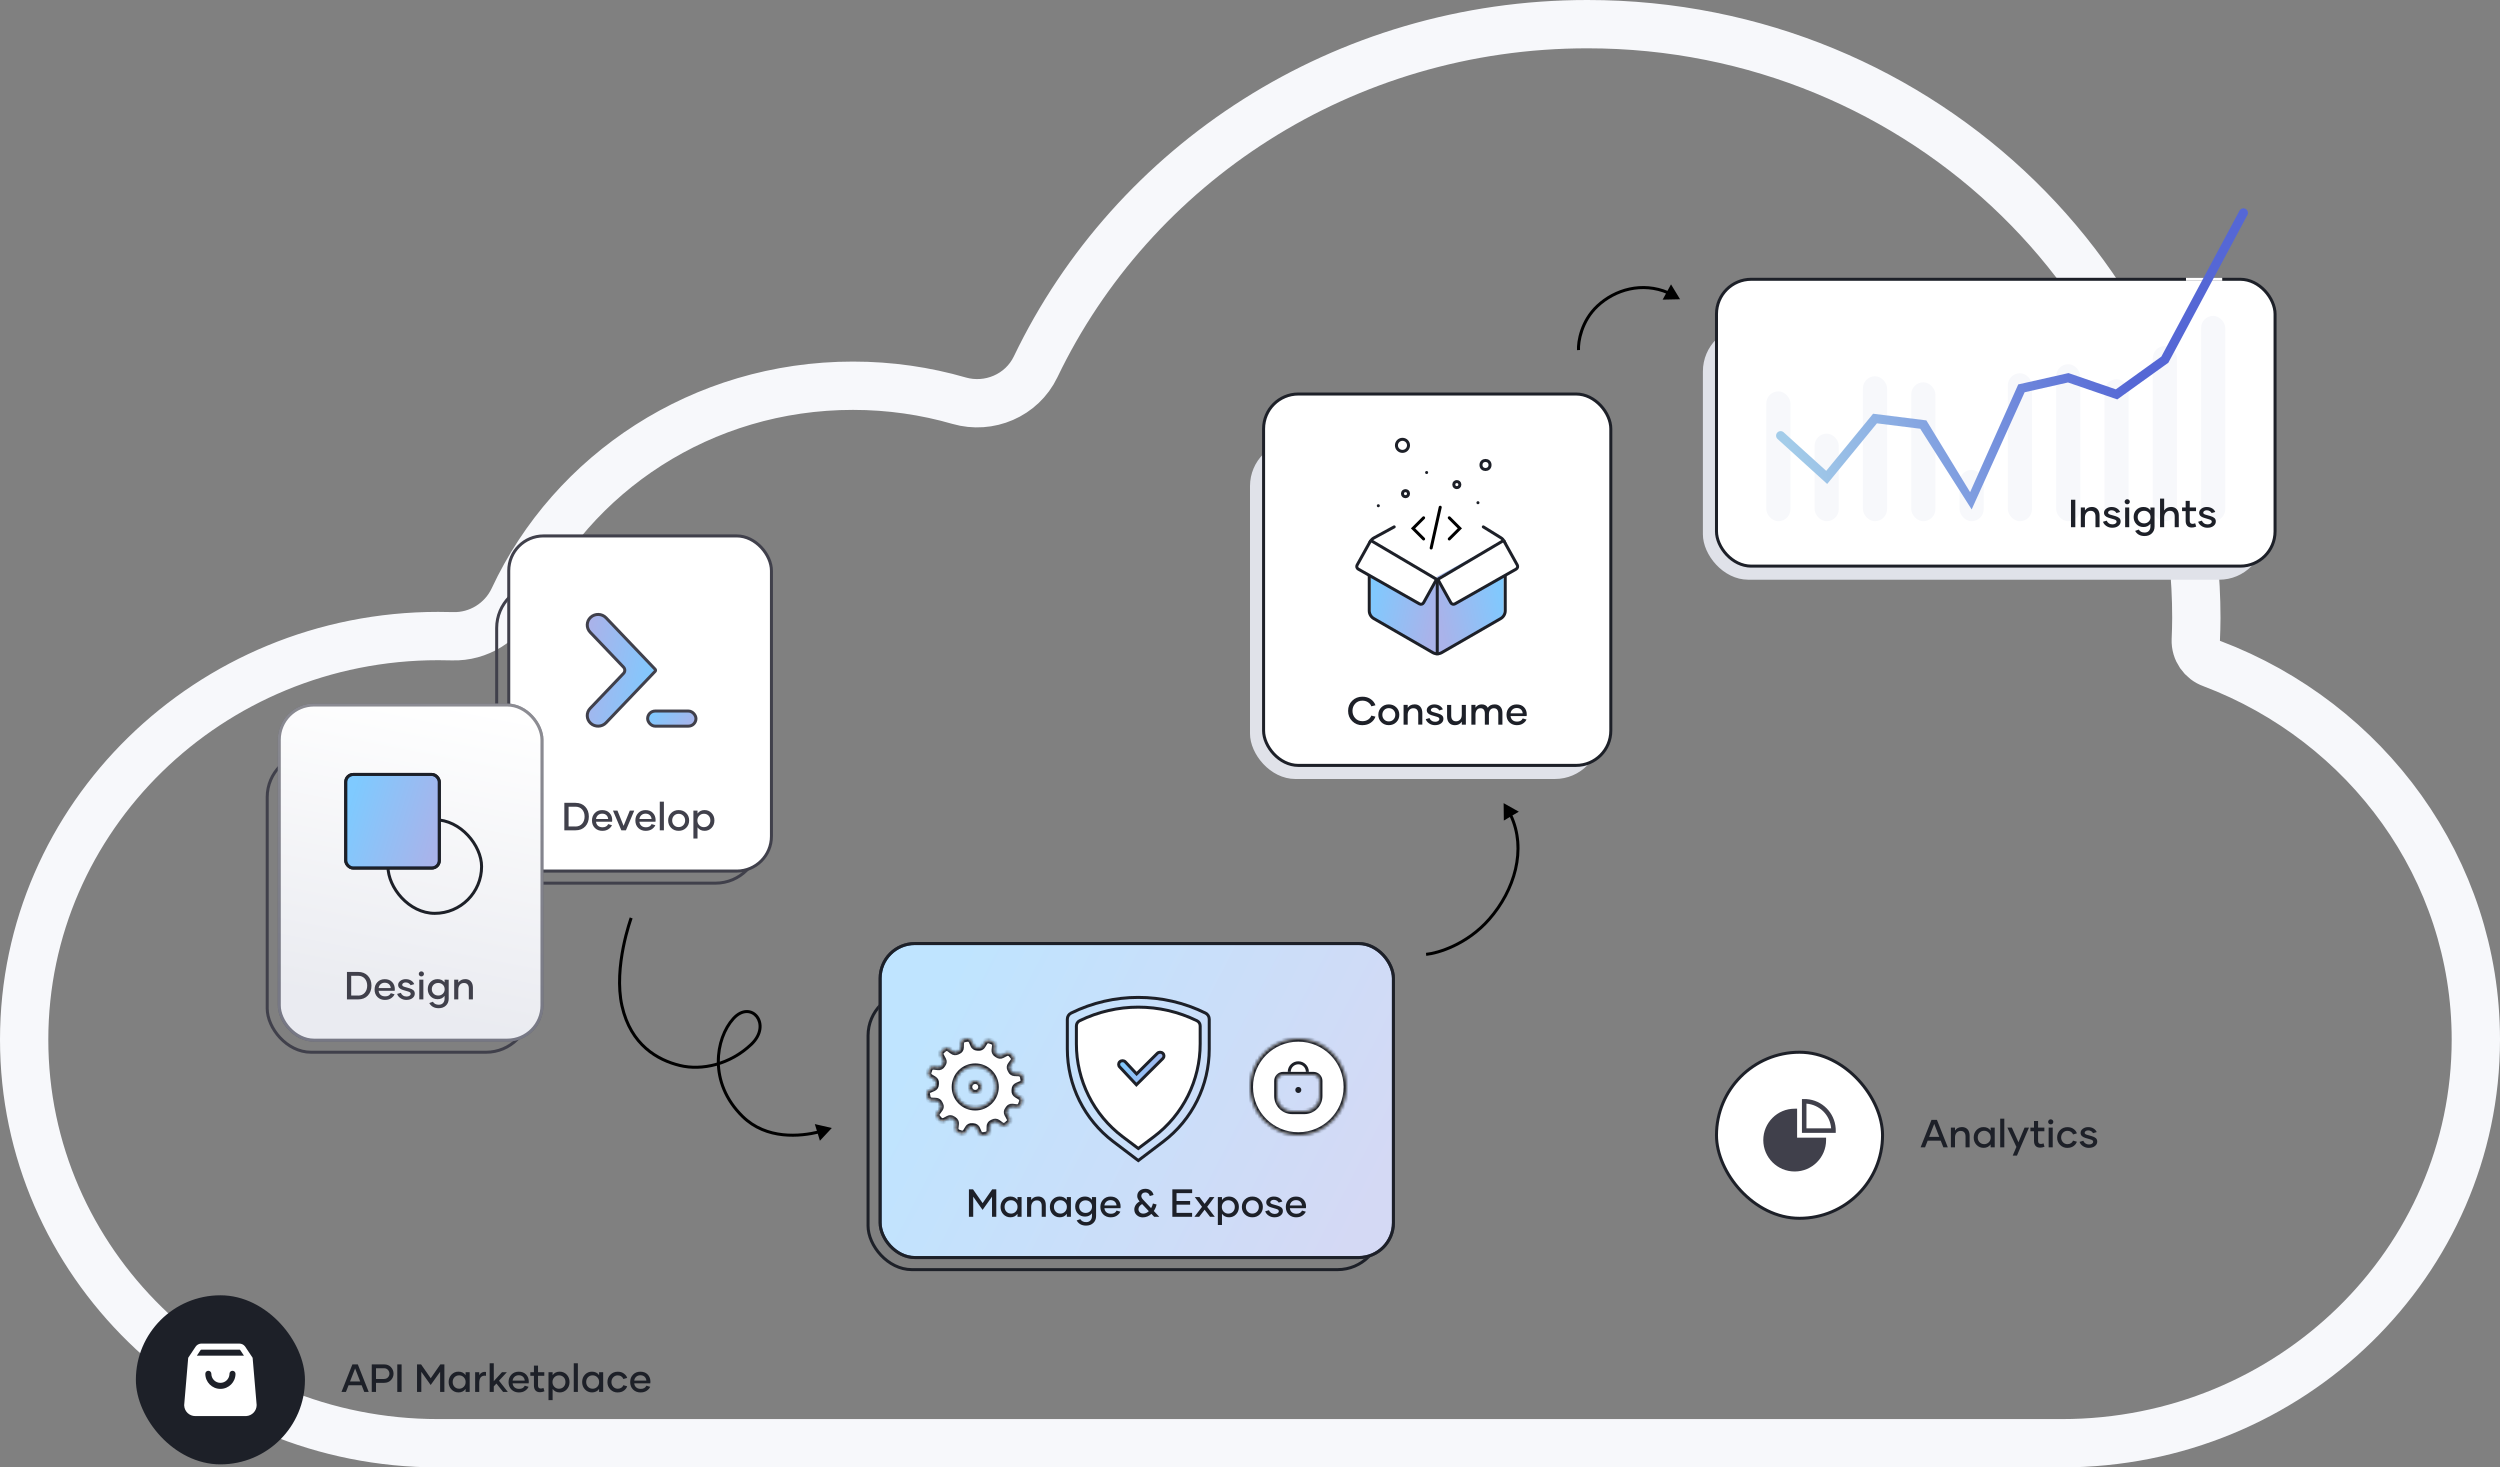 <svg width="828" height="486" viewBox="0 0 828 486" fill="none" xmlns="http://www.w3.org/2000/svg">
<rect x="0" y="0" width="828" height="486" fill="#808080" stroke="none"/>
<path d="M727.428 204.679C727.428 207.086 727.343 209.431 727.246 211.92C727.106 215.494 729.339 218.635 732.571 219.777C783.828 239.165 820 287.765 820 344.328C820 417.936 758.749 478.006 682.873 478H145.122C69.251 478 8 417.937 8 344.328C8 270.725 69.251 210.656 145.122 210.656C146.724 210.656 148.308 210.677 149.874 210.723C158.513 210.977 166.472 206.008 170.104 198.229C189.5 156.692 232.447 127.754 282.511 127.754C294.756 127.754 306.529 129.494 317.647 132.707C327.545 135.568 338.428 131.03 343.004 121.486C375.155 54.441 444.815 8 525.766 8C637.305 8 727.428 96.254 727.428 204.679Z" stroke="#F7F8FB" stroke-width="16"/>
<rect x="287.5" y="328.5" width="170" height="92" rx="14.5" stroke="#1D2028"/>
<rect x="291.5" y="312.5" width="170" height="104" rx="11.5" fill="white" stroke="#40404B"/>
<rect x="291.5" y="312.5" width="170" height="104" rx="11.5" fill="url(#paint0_linear_395_1738)" fill-opacity="0.25" stroke="#1D2028"/>
<path d="M328.62 393.897L325.446 398.474L322.26 393.897H320.908V403H322.33V396.341L325.434 400.715L328.557 396.341V403H329.972V393.897H328.62ZM334.638 403.171C335.66 403.171 336.447 402.784 336.993 402.01V403H338.345V396.462H336.993V397.452C336.447 396.678 335.66 396.291 334.638 396.291C333.711 396.291 332.937 396.621 332.314 397.274C331.692 397.928 331.381 398.747 331.381 399.725C331.381 400.708 331.692 401.527 332.314 402.181C332.937 402.835 333.711 403.165 334.638 403.165V403.171ZM334.86 401.94C334.238 401.94 333.724 401.73 333.324 401.312C332.924 400.893 332.721 400.359 332.721 399.718C332.721 399.077 332.917 398.55 333.317 398.138C333.717 397.725 334.225 397.516 334.847 397.516C335.45 397.516 335.958 397.725 336.377 398.144C336.796 398.563 337.005 399.09 337.005 399.725C337.005 400.366 336.796 400.899 336.377 401.318C335.958 401.737 335.444 401.946 334.841 401.946L334.86 401.94ZM343.772 396.291C342.813 396.291 342.064 396.671 341.525 397.433V396.462H340.16V403H341.525V399.75C341.525 399.09 341.696 398.563 342.039 398.163C342.382 397.763 342.839 397.566 343.41 397.566C343.937 397.566 344.337 397.731 344.61 398.055C344.883 398.379 345.016 398.83 345.016 399.407V402.994H346.368V399.16C346.368 398.265 346.146 397.56 345.695 397.046C345.245 396.532 344.604 396.278 343.772 396.278V396.291ZM350.977 403.171C351.999 403.171 352.786 402.784 353.332 402.01V403H354.684V396.462H353.332V397.452C352.786 396.678 351.999 396.291 350.977 396.291C350.05 396.291 349.275 396.621 348.653 397.274C348.031 397.928 347.72 398.747 347.72 399.725C347.72 400.708 348.031 401.527 348.653 402.181C349.275 402.835 350.05 403.165 350.977 403.165V403.171ZM351.199 401.94C350.577 401.94 350.062 401.73 349.663 401.312C349.263 400.893 349.06 400.359 349.06 399.718C349.06 399.077 349.256 398.55 349.656 398.138C350.056 397.725 350.564 397.516 351.186 397.516C351.789 397.516 352.297 397.725 352.716 398.144C353.135 398.563 353.344 399.09 353.344 399.725C353.344 400.366 353.135 400.899 352.716 401.318C352.297 401.737 351.783 401.946 351.18 401.946L351.199 401.94ZM361.653 396.462V397.382C361.107 396.652 360.339 396.291 359.355 396.291C358.403 396.291 357.623 396.602 357.013 397.224C356.404 397.846 356.099 398.639 356.099 399.61C356.099 400.556 356.404 401.35 357.02 401.984C357.635 402.619 358.416 402.937 359.362 402.937C360.346 402.937 361.114 402.568 361.66 401.832V402.791C361.653 403.368 361.482 403.844 361.146 404.212C360.809 404.581 360.339 404.765 359.736 404.765C358.835 404.771 358.188 404.441 357.788 403.774L356.594 404.212C357.223 405.349 358.264 405.92 359.711 405.92C360.701 405.92 361.501 405.628 362.11 405.044C362.72 404.46 363.024 403.711 363.024 402.791V396.487L361.653 396.462ZM359.571 401.724C358.949 401.724 358.435 401.527 358.035 401.134C357.635 400.74 357.432 400.239 357.432 399.629C357.432 399.02 357.629 398.525 358.029 398.138C358.429 397.75 358.937 397.554 359.559 397.554C360.162 397.554 360.669 397.75 361.076 398.144C361.482 398.538 361.685 399.033 361.685 399.629C361.685 400.226 361.482 400.728 361.076 401.127C360.669 401.527 360.162 401.724 359.559 401.724H359.571ZM367.918 403.171C368.699 403.171 369.359 402.987 369.899 402.625C370.438 402.264 370.826 401.826 371.061 401.312L369.816 400.943C369.48 401.648 368.858 401.997 367.957 401.997C367.315 401.997 366.801 401.826 366.42 401.489C366.04 401.153 365.83 400.708 365.786 400.156H371.099C371.13 399.959 371.143 399.775 371.143 399.61C371.143 398.658 370.845 397.871 370.248 397.243C369.651 396.614 368.839 396.303 367.804 396.303C366.808 396.303 365.995 396.633 365.373 397.287C364.751 397.941 364.44 398.76 364.44 399.744C364.44 400.766 364.764 401.597 365.411 402.232C366.059 402.867 366.896 403.184 367.931 403.184L367.918 403.171ZM365.786 399.255C365.836 398.76 366.046 398.341 366.414 397.998C366.782 397.655 367.246 397.484 367.811 397.484C368.395 397.484 368.864 397.649 369.213 397.979C369.562 398.309 369.759 398.734 369.804 399.255H365.786ZM383.953 403L382.137 401.077C382.594 400.41 382.899 399.693 383.058 398.931L381.852 398.595C381.744 399.109 381.541 399.623 381.242 400.137L378.697 397.433C378.233 396.957 378.005 396.532 378.005 396.157C378.005 395.795 378.132 395.503 378.386 395.275C378.64 395.046 378.963 394.932 379.363 394.932C379.738 394.932 380.049 395.04 380.296 395.256C380.544 395.472 380.715 395.764 380.811 396.125L382.042 395.77C381.934 395.199 381.636 394.716 381.153 394.323C380.671 393.929 380.081 393.732 379.376 393.732C378.576 393.732 377.922 393.948 377.415 394.38C376.907 394.812 376.653 395.402 376.653 396.157C376.653 396.722 376.919 397.306 377.446 397.909C376.869 398.233 376.431 398.626 376.132 399.096C375.834 399.566 375.682 400.061 375.682 400.582C375.682 401.343 375.955 401.972 376.507 402.46C377.059 402.949 377.726 403.197 378.506 403.197C379.566 403.19 380.512 402.803 381.344 402.035L382.264 403.013L383.953 403ZM378.652 401.946C378.176 401.946 377.789 401.807 377.497 401.521C377.205 401.235 377.059 400.893 377.059 400.493C377.059 399.826 377.459 399.255 378.265 398.785L380.493 401.14C379.928 401.68 379.319 401.946 378.659 401.946H378.652ZM394.839 395.173V393.897H388.282V403H394.826V401.711H389.672V398.982H394.172V397.763H389.672V395.173H394.839ZM402.335 403L399.815 399.699L402.221 396.462H400.66L398.971 398.722L397.27 396.462H395.708L398.114 399.699L395.588 403H397.162L398.971 400.658L400.761 403H402.335ZM407.058 396.291C406.042 396.291 405.262 396.678 404.716 397.452V396.462H403.351V405.729H404.716V402.01C405.262 402.784 406.042 403.171 407.058 403.171C407.985 403.171 408.759 402.841 409.381 402.188C410.003 401.534 410.314 400.715 410.314 399.731C410.314 398.747 410.003 397.928 409.381 397.274C408.759 396.621 407.985 396.297 407.058 396.297V396.291ZM406.836 401.953C406.233 401.953 405.719 401.743 405.3 401.324C404.881 400.905 404.671 400.372 404.671 399.731C404.671 399.096 404.881 398.569 405.3 398.15C405.719 397.731 406.227 397.522 406.83 397.522C407.458 397.522 407.972 397.731 408.372 398.144C408.772 398.557 408.969 399.083 408.969 399.725C408.969 400.366 408.766 400.899 408.366 401.318C407.966 401.737 407.452 401.946 406.83 401.946L406.836 401.953ZM414.783 403.171C415.78 403.171 416.605 402.841 417.265 402.188C417.925 401.534 418.255 400.715 418.255 399.731C418.255 398.747 417.925 397.928 417.265 397.274C416.605 396.621 415.773 396.297 414.777 396.297C413.78 396.297 412.955 396.627 412.295 397.281C411.635 397.935 411.305 398.753 411.305 399.731C411.305 400.715 411.635 401.534 412.295 402.188C412.955 402.841 413.78 403.171 414.777 403.171H414.783ZM414.777 401.934C414.155 401.934 413.641 401.724 413.241 401.305C412.841 400.886 412.638 400.366 412.638 399.744C412.638 399.109 412.841 398.582 413.241 398.163C413.641 397.744 414.155 397.535 414.777 397.535C415.399 397.535 415.913 397.744 416.319 398.163C416.726 398.582 416.929 399.109 416.929 399.744C416.929 400.366 416.726 400.886 416.319 401.305C415.913 401.724 415.399 401.934 414.777 401.934ZM422.153 403.171C422.946 403.171 423.6 402.975 424.114 402.581C424.628 402.188 424.889 401.699 424.889 401.108C424.889 400.607 424.736 400.226 424.432 399.959C424.127 399.693 423.708 399.483 423.168 399.325L421.429 398.823C420.959 398.677 420.725 398.461 420.725 398.176C420.725 397.966 420.833 397.782 421.048 397.624C421.264 397.465 421.537 397.382 421.867 397.382C422.254 397.382 422.591 397.471 422.876 397.649C423.162 397.827 423.372 398.042 423.505 398.303L424.711 397.947C424.514 397.458 424.165 397.059 423.664 396.754C423.162 396.449 422.565 396.297 421.88 396.297C421.188 396.297 420.598 396.481 420.109 396.855C419.62 397.23 419.379 397.674 419.379 398.195C419.379 399.001 419.899 399.56 420.94 399.871L422.699 400.391C422.997 400.48 423.213 400.582 423.346 400.696C423.479 400.81 423.543 400.969 423.543 401.166C423.543 401.413 423.416 401.623 423.162 401.794C422.908 401.965 422.578 402.054 422.172 402.054C421.721 402.054 421.321 401.94 420.979 401.705C420.636 401.47 420.401 401.178 420.28 400.823L419.042 401.185C419.214 401.737 419.582 402.207 420.153 402.594C420.725 402.981 421.378 403.178 422.121 403.178L422.153 403.171ZM429.338 403.171C430.119 403.171 430.779 402.987 431.319 402.625C431.858 402.264 432.246 401.826 432.48 401.312L431.236 400.943C430.9 401.648 430.278 401.997 429.376 401.997C428.735 401.997 428.221 401.826 427.84 401.489C427.459 401.153 427.25 400.708 427.206 400.156H432.519C432.55 399.959 432.563 399.775 432.563 399.61C432.563 398.658 432.265 397.871 431.668 397.243C431.071 396.614 430.259 396.303 429.224 396.303C428.228 396.303 427.415 396.633 426.793 397.287C426.171 397.941 425.86 398.76 425.86 399.744C425.86 400.766 426.184 401.597 426.831 402.232C427.479 402.867 428.316 403.184 429.351 403.184L429.338 403.171ZM427.206 399.255C427.256 398.76 427.466 398.341 427.834 397.998C428.202 397.655 428.666 397.484 429.23 397.484C429.814 397.484 430.284 397.649 430.633 397.979C430.982 398.309 431.179 398.734 431.224 399.255H427.206Z" fill="#1D2028"/>
<path d="M400.5 337.543V347.426C400.5 359.469 394.865 370.818 385.271 378.097L377 384.372L368.729 378.097C359.135 370.818 353.5 359.469 353.5 347.426V337.543C353.5 336.688 353.986 335.907 354.753 335.529C368.778 328.612 385.222 328.612 399.247 335.529C400.014 335.907 400.5 336.688 400.5 337.543Z" stroke="#1D2028"/>
<path d="M397.5 339.79V345.732C397.5 357.821 391.822 369.208 382.166 376.482L377 380.374L371.834 376.482C362.178 369.208 356.5 357.821 356.5 345.732V339.79C356.5 339.059 356.916 338.392 357.573 338.07C369.829 332.068 384.171 332.068 396.427 338.07C397.084 338.392 397.5 339.059 397.5 339.79Z" fill="white" stroke="#1D2028"/>
<path d="M385.142 350.575L376.374 359.282L370.826 353.352C370.36 352.854 370.397 352.088 370.913 351.633C371.439 351.171 372.255 351.211 372.729 351.717L376.091 355.311L376.443 355.687L376.808 355.324L383.303 348.874C383.797 348.384 384.614 348.374 385.121 348.854C385.618 349.325 385.627 350.092 385.142 350.575Z" fill="url(#paint1_linear_395_1738)" fill-opacity="0.5" stroke="#1D2028"/>
<mask id="path-9-inside-1_395_1738" fill="white">
<path fill-rule="evenodd" clip-rule="evenodd" d="M430 376C438.837 376 446 368.837 446 360C446 351.163 438.837 344 430 344C421.163 344 414 351.163 414 360C414 368.837 421.163 376 430 376ZM425 356C423.895 356 423 356.895 423 358V363C423 365.761 425.239 368 428 368H432C434.761 368 437 365.761 437 363V358C437 356.895 436.105 356 435 356H425Z"/>
</mask>
<path fill-rule="evenodd" clip-rule="evenodd" d="M430 376C438.837 376 446 368.837 446 360C446 351.163 438.837 344 430 344C421.163 344 414 351.163 414 360C414 368.837 421.163 376 430 376ZM425 356C423.895 356 423 356.895 423 358V363C423 365.761 425.239 368 428 368H432C434.761 368 437 365.761 437 363V358C437 356.895 436.105 356 435 356H425Z" fill="white"/>
<path d="M445 360C445 368.284 438.284 375 430 375V377C439.389 377 447 369.389 447 360H445ZM430 345C438.284 345 445 351.716 445 360H447C447 350.611 439.389 343 430 343V345ZM415 360C415 351.716 421.716 345 430 345V343C420.611 343 413 350.611 413 360H415ZM430 375C421.716 375 415 368.284 415 360H413C413 369.389 420.611 377 430 377V375ZM424 358C424 357.448 424.448 357 425 357V355C423.343 355 422 356.343 422 358H424ZM424 363V358H422V363H424ZM428 367C425.791 367 424 365.209 424 363H422C422 366.314 424.686 369 428 369V367ZM432 367H428V369H432V367ZM436 363C436 365.209 434.209 367 432 367V369C435.314 369 438 366.314 438 363H436ZM436 358V363H438V358H436ZM435 357C435.552 357 436 357.448 436 358H438C438 356.343 436.657 355 435 355V357ZM425 357H435V355H425V357Z" fill="#1D2028" mask="url(#path-9-inside-1_395_1738)"/>
<path d="M433 355V355C433 353.343 431.657 352 430 352V352C428.343 352 427 353.343 427 355V355" stroke="#1D2028"/>
<circle cx="430" cy="361" r="0.5" stroke="#1D2028"/>
<mask id="path-13-inside-2_395_1738" fill="white">
<path fill-rule="evenodd" clip-rule="evenodd" d="M338.773 356.548L338.975 357.557C339.094 358.154 338.779 358.747 338.213 358.991L336.833 359.588C336.366 359.789 336.068 360.232 336.048 360.732C336.04 360.92 336.028 361.108 336.013 361.294C335.971 361.79 336.208 362.273 336.643 362.544L337.93 363.346C338.459 363.675 338.694 364.311 338.499 364.884L338.169 365.853C337.97 366.437 337.377 366.801 336.743 366.727L335.301 366.557C334.779 366.495 334.279 366.736 334.002 367.165C333.905 367.316 333.804 367.464 333.701 367.611C333.416 368.013 333.378 368.537 333.617 368.977L334.362 370.353C334.653 370.889 334.535 371.544 334.075 371.941L333.329 372.585C332.851 372.999 332.132 373.022 331.613 372.638L330.457 371.785C330.031 371.471 329.464 371.432 328.995 371.666C328.848 371.739 328.699 371.81 328.549 371.879C328.086 372.089 327.78 372.527 327.768 373.026L327.73 374.562C327.715 375.173 327.269 375.686 326.653 375.801L325.715 375.977C325.087 376.093 324.452 375.764 324.197 375.187L323.596 373.832C323.386 373.36 322.916 373.051 322.39 373.021C322.232 373.012 322.074 373 321.917 372.985C321.394 372.936 320.891 373.168 320.623 373.603L319.853 374.851C319.526 375.382 318.856 375.611 318.249 375.397L317.343 375.079C316.749 374.87 316.373 374.294 316.437 373.686L316.598 372.158C316.65 371.662 316.405 371.181 315.975 370.902C315.836 370.812 315.699 370.718 315.563 370.623C315.13 370.318 314.562 370.268 314.1 370.514L312.841 371.183C312.278 371.482 311.569 371.349 311.149 370.865L310.494 370.112C310.09 369.648 310.058 368.982 310.415 368.495L311.328 367.252C311.62 366.855 311.65 366.331 311.421 365.887C311.338 365.726 311.258 365.564 311.182 365.399C310.963 364.93 310.498 364.613 309.972 364.593L308.526 364.539C307.889 364.515 307.348 364.062 307.226 363.452L307.025 362.443C306.906 361.845 307.221 361.253 307.787 361.009L309.167 360.412C309.634 360.211 309.932 359.767 309.952 359.268C309.96 359.08 309.971 358.892 309.987 358.706C310.029 358.21 309.792 357.726 309.357 357.456L308.07 356.654C307.541 356.325 307.305 355.689 307.501 355.116L307.83 354.147C308.03 353.562 308.623 353.199 309.256 353.273L310.699 353.443C311.221 353.505 311.721 353.264 311.998 352.835C312.095 352.684 312.195 352.536 312.299 352.389C312.583 351.987 312.621 351.463 312.384 351.022L311.638 349.647C311.347 349.111 311.465 348.456 311.925 348.059L312.671 347.415C313.149 347.001 313.868 346.978 314.387 347.361L315.543 348.214C315.969 348.529 316.536 348.568 317.005 348.333C317.152 348.261 317.301 348.19 317.451 348.121C317.914 347.911 318.22 347.473 318.232 346.974L318.27 345.437C318.285 344.827 318.731 344.313 319.346 344.199L320.285 344.023C320.913 343.907 321.547 344.236 321.803 344.813L322.404 346.168C322.614 346.64 323.084 346.949 323.61 346.979C323.768 346.988 323.926 347 324.083 347.015C324.606 347.064 325.109 346.831 325.377 346.397L326.146 345.149C326.474 344.618 327.144 344.389 327.751 344.603L328.657 344.921C329.251 345.13 329.627 345.706 329.563 346.313L329.402 347.842C329.35 348.338 329.595 348.818 330.025 349.098C330.164 349.188 330.301 349.281 330.437 349.377C330.87 349.682 331.438 349.732 331.9 349.486L333.159 348.817C333.722 348.518 334.431 348.651 334.851 349.134L335.506 349.888C335.91 350.351 335.942 351.018 335.585 351.505L334.672 352.747C334.38 353.145 334.35 353.669 334.579 354.113C334.662 354.274 334.742 354.436 334.818 354.6C335.037 355.07 335.502 355.388 336.028 355.407L337.474 355.461C338.111 355.485 338.652 355.937 338.773 356.548ZM329.8 360C329.8 363.756 326.756 366.8 323 366.8C319.244 366.8 316.2 363.756 316.2 360C316.2 356.244 319.244 353.2 323 353.2C326.756 353.2 329.8 356.244 329.8 360ZM323 362C324.105 362 325 361.105 325 360C325 358.895 324.105 358 323 358C321.895 358 321 358.895 321 360C321 361.105 321.895 362 323 362Z"/>
</mask>
<path fill-rule="evenodd" clip-rule="evenodd" d="M338.773 356.548L338.975 357.557C339.094 358.154 338.779 358.747 338.213 358.991L336.833 359.588C336.366 359.789 336.068 360.232 336.048 360.732C336.04 360.92 336.028 361.108 336.013 361.294C335.971 361.79 336.208 362.273 336.643 362.544L337.93 363.346C338.459 363.675 338.694 364.311 338.499 364.884L338.169 365.853C337.97 366.437 337.377 366.801 336.743 366.727L335.301 366.557C334.779 366.495 334.279 366.736 334.002 367.165C333.905 367.316 333.804 367.464 333.701 367.611C333.416 368.013 333.378 368.537 333.617 368.977L334.362 370.353C334.653 370.889 334.535 371.544 334.075 371.941L333.329 372.585C332.851 372.999 332.132 373.022 331.613 372.638L330.457 371.785C330.031 371.471 329.464 371.432 328.995 371.666C328.848 371.739 328.699 371.81 328.549 371.879C328.086 372.089 327.78 372.527 327.768 373.026L327.73 374.562C327.715 375.173 327.269 375.686 326.653 375.801L325.715 375.977C325.087 376.093 324.452 375.764 324.197 375.187L323.596 373.832C323.386 373.36 322.916 373.051 322.39 373.021C322.232 373.012 322.074 373 321.917 372.985C321.394 372.936 320.891 373.168 320.623 373.603L319.853 374.851C319.526 375.382 318.856 375.611 318.249 375.397L317.343 375.079C316.749 374.87 316.373 374.294 316.437 373.686L316.598 372.158C316.65 371.662 316.405 371.181 315.975 370.902C315.836 370.812 315.699 370.718 315.563 370.623C315.13 370.318 314.562 370.268 314.1 370.514L312.841 371.183C312.278 371.482 311.569 371.349 311.149 370.865L310.494 370.112C310.09 369.648 310.058 368.982 310.415 368.495L311.328 367.252C311.62 366.855 311.65 366.331 311.421 365.887C311.338 365.726 311.258 365.564 311.182 365.399C310.963 364.93 310.498 364.613 309.972 364.593L308.526 364.539C307.889 364.515 307.348 364.062 307.226 363.452L307.025 362.443C306.906 361.845 307.221 361.253 307.787 361.009L309.167 360.412C309.634 360.211 309.932 359.767 309.952 359.268C309.96 359.08 309.971 358.892 309.987 358.706C310.029 358.21 309.792 357.726 309.357 357.456L308.07 356.654C307.541 356.325 307.305 355.689 307.501 355.116L307.83 354.147C308.03 353.562 308.623 353.199 309.256 353.273L310.699 353.443C311.221 353.505 311.721 353.264 311.998 352.835C312.095 352.684 312.195 352.536 312.299 352.389C312.583 351.987 312.621 351.463 312.384 351.022L311.638 349.647C311.347 349.111 311.465 348.456 311.925 348.059L312.671 347.415C313.149 347.001 313.868 346.978 314.387 347.361L315.543 348.214C315.969 348.529 316.536 348.568 317.005 348.333C317.152 348.261 317.301 348.19 317.451 348.121C317.914 347.911 318.22 347.473 318.232 346.974L318.27 345.437C318.285 344.827 318.731 344.313 319.346 344.199L320.285 344.023C320.913 343.907 321.547 344.236 321.803 344.813L322.404 346.168C322.614 346.64 323.084 346.949 323.61 346.979C323.768 346.988 323.926 347 324.083 347.015C324.606 347.064 325.109 346.831 325.377 346.397L326.146 345.149C326.474 344.618 327.144 344.389 327.751 344.603L328.657 344.921C329.251 345.13 329.627 345.706 329.563 346.313L329.402 347.842C329.35 348.338 329.595 348.818 330.025 349.098C330.164 349.188 330.301 349.281 330.437 349.377C330.87 349.682 331.438 349.732 331.9 349.486L333.159 348.817C333.722 348.518 334.431 348.651 334.851 349.134L335.506 349.888C335.91 350.351 335.942 351.018 335.585 351.505L334.672 352.747C334.38 353.145 334.35 353.669 334.579 354.113C334.662 354.274 334.742 354.436 334.818 354.6C335.037 355.07 335.502 355.388 336.028 355.407L337.474 355.461C338.111 355.485 338.652 355.937 338.773 356.548ZM329.8 360C329.8 363.756 326.756 366.8 323 366.8C319.244 366.8 316.2 363.756 316.2 360C316.2 356.244 319.244 353.2 323 353.2C326.756 353.2 329.8 356.244 329.8 360ZM323 362C324.105 362 325 361.105 325 360C325 358.895 324.105 358 323 358C321.895 358 321 358.895 321 360C321 361.105 321.895 362 323 362Z" fill="white"/>
<path d="M338.975 357.557L337.994 357.753L337.994 357.753L338.975 357.557ZM338.773 356.548L337.793 356.743L337.793 356.743L338.773 356.548ZM338.213 358.991L337.817 358.072L337.816 358.073L338.213 358.991ZM336.833 359.588L337.229 360.506L337.23 360.505L336.833 359.588ZM336.048 360.732L335.049 360.691L335.049 360.691L336.048 360.732ZM336.013 361.294L337.009 361.378L337.009 361.378L336.013 361.294ZM336.643 362.544L336.114 363.393L336.114 363.393L336.643 362.544ZM337.93 363.346L337.401 364.195L337.402 364.195L337.93 363.346ZM338.499 364.884L339.446 365.206L339.446 365.206L338.499 364.884ZM338.169 365.853L337.223 365.53L337.223 365.53L338.169 365.853ZM336.743 366.727L336.627 367.72L336.627 367.72L336.743 366.727ZM335.301 366.557L335.418 365.564L335.418 365.564L335.301 366.557ZM334.002 367.165L333.162 366.623L333.161 366.624L334.002 367.165ZM333.701 367.611L334.517 368.188L334.518 368.187L333.701 367.611ZM333.617 368.977L334.496 368.501L334.496 368.5L333.617 368.977ZM334.362 370.353L333.482 370.829L333.483 370.83L334.362 370.353ZM334.075 371.941L334.729 372.697L334.729 372.697L334.075 371.941ZM333.329 372.585L332.675 371.829L332.675 371.829L333.329 372.585ZM331.613 372.638L332.208 371.834L332.207 371.834L331.613 372.638ZM330.457 371.785L331.051 370.98L331.05 370.979L330.457 371.785ZM328.995 371.666L328.549 370.771L328.547 370.772L328.995 371.666ZM328.549 371.879L328.962 372.79L328.962 372.789L328.549 371.879ZM327.768 373.026L326.768 373.001L326.768 373.002L327.768 373.026ZM327.73 374.562L328.73 374.587L328.73 374.587L327.73 374.562ZM326.653 375.801L326.47 374.818L326.469 374.818L326.653 375.801ZM325.715 375.977L325.898 376.96L325.899 376.96L325.715 375.977ZM324.197 375.187L323.283 375.593L323.283 375.593L324.197 375.187ZM323.596 373.832L322.682 374.238L322.682 374.238L323.596 373.832ZM322.39 373.021L322.332 374.019H322.332L322.39 373.021ZM321.917 372.985L322.013 371.99L322.01 371.99L321.917 372.985ZM320.623 373.603L321.474 374.127L321.475 374.127L320.623 373.603ZM319.853 374.851L319.002 374.326L319.002 374.326L319.853 374.851ZM318.249 375.397L318.581 374.454L318.58 374.454L318.249 375.397ZM317.343 375.079L317.675 374.136L317.674 374.136L317.343 375.079ZM316.437 373.686L317.432 373.791L317.432 373.79L316.437 373.686ZM316.598 372.158L315.603 372.053L315.603 372.053L316.598 372.158ZM315.975 370.902L316.52 370.063L316.518 370.062L315.975 370.902ZM315.563 370.623L314.988 371.441L314.989 371.441L315.563 370.623ZM314.1 370.514L314.569 371.397L314.569 371.397L314.1 370.514ZM312.841 371.183L312.371 370.3L312.371 370.3L312.841 371.183ZM311.149 370.865L311.904 370.209L311.903 370.208L311.149 370.865ZM310.494 370.112L309.739 370.768L309.74 370.769L310.494 370.112ZM310.415 368.495L309.609 367.904L309.609 367.904L310.415 368.495ZM311.328 367.252L310.522 366.66L310.522 366.66L311.328 367.252ZM311.421 365.887L310.532 366.346L310.533 366.347L311.421 365.887ZM311.182 365.399L312.089 364.979L312.088 364.977L311.182 365.399ZM309.972 364.593L310.01 363.593L310.01 363.593L309.972 364.593ZM308.526 364.539L308.488 365.538L308.489 365.538L308.526 364.539ZM307.226 363.452L306.246 363.648L306.246 363.649L307.226 363.452ZM307.025 362.443L306.044 362.638L306.044 362.638L307.025 362.443ZM307.787 361.009L308.183 361.928L308.184 361.927L307.787 361.009ZM309.167 360.412L308.771 359.494L308.77 359.495L309.167 360.412ZM309.952 359.268L308.953 359.227L308.953 359.228L309.952 359.268ZM309.987 358.706L308.991 358.622L308.991 358.622L309.987 358.706ZM309.357 357.456L308.828 358.304L308.829 358.305L309.357 357.456ZM308.07 356.654L308.599 355.805L308.598 355.805L308.07 356.654ZM307.501 355.116L308.447 355.439L308.447 355.439L307.501 355.116ZM307.83 354.147L308.777 354.47L308.777 354.47L307.83 354.147ZM309.256 353.273L309.373 352.28L309.373 352.28L309.256 353.273ZM310.699 353.443L310.582 354.436L310.582 354.436L310.699 353.443ZM311.998 352.835L312.838 353.377L312.839 353.376L311.998 352.835ZM312.299 352.389L311.482 351.812L311.481 351.813L312.299 352.389ZM312.384 351.022L313.264 350.547L313.263 350.546L312.384 351.022ZM311.638 349.647L312.517 349.171L312.517 349.17L311.638 349.647ZM311.925 348.059L311.271 347.303L311.271 347.303L311.925 348.059ZM312.671 347.415L313.324 348.171L313.325 348.171L312.671 347.415ZM314.387 347.361L314.981 346.556L314.98 346.556L314.387 347.361ZM315.543 348.214L316.137 347.41L316.137 347.41L315.543 348.214ZM317.005 348.333L316.561 347.437L316.557 347.439L317.005 348.333ZM317.451 348.121L317.038 347.21L317.037 347.211L317.451 348.121ZM318.232 346.974L319.232 346.999L319.232 346.999L318.232 346.974ZM318.27 345.437L319.27 345.462L319.27 345.462L318.27 345.437ZM319.346 344.199L319.529 345.182L319.53 345.182L319.346 344.199ZM320.285 344.023L320.102 343.04L320.101 343.04L320.285 344.023ZM321.803 344.813L322.717 344.407L322.717 344.407L321.803 344.813ZM322.404 346.168L323.318 345.762L323.318 345.762L322.404 346.168ZM323.61 346.979L323.668 345.981L323.668 345.981L323.61 346.979ZM324.083 347.015L323.987 348.01L323.99 348.011L324.083 347.015ZM325.377 346.397L326.228 346.922L326.228 346.922L325.377 346.397ZM326.146 345.149L326.998 345.674L326.998 345.674L326.146 345.149ZM327.751 344.603L327.419 345.546L327.42 345.546L327.751 344.603ZM328.657 344.921L328.325 345.864L328.325 345.864L328.657 344.921ZM329.563 346.313L330.558 346.418L330.558 346.418L329.563 346.313ZM329.402 347.842L328.408 347.738L328.408 347.738L329.402 347.842ZM330.025 349.098L329.478 349.936L329.482 349.938L330.025 349.098ZM330.437 349.377L329.857 350.192L329.861 350.195L330.437 349.377ZM331.9 349.486L331.431 348.603L331.431 348.603L331.9 349.486ZM333.159 348.817L333.629 349.7L333.629 349.7L333.159 348.817ZM334.851 349.134L335.606 348.478L335.606 348.478L334.851 349.134ZM335.506 349.888L334.751 350.543L334.752 350.544L335.506 349.888ZM335.585 351.505L336.391 352.097L336.391 352.096L335.585 351.505ZM334.672 352.747L333.866 352.155L333.866 352.155L334.672 352.747ZM334.579 354.113L335.468 353.655L335.467 353.653L334.579 354.113ZM334.818 354.6L335.726 354.179L335.725 354.178L334.818 354.6ZM336.028 355.407L335.99 356.407L335.99 356.407L336.028 355.407ZM337.474 355.461L337.512 354.462L337.511 354.462L337.474 355.461ZM339.956 357.362L339.754 356.352L337.793 356.743L337.994 357.753L339.956 357.362ZM338.609 359.909C339.601 359.482 340.169 358.43 339.956 357.361L337.994 357.753C338.019 357.879 337.958 358.012 337.817 358.072L338.609 359.909ZM337.23 360.505L338.61 359.909L337.816 358.073L336.436 358.67L337.23 360.505ZM337.047 360.772C337.052 360.652 337.12 360.553 337.229 360.506L336.437 358.669C335.612 359.025 335.085 359.813 335.049 360.691L337.047 360.772ZM337.009 361.378C337.026 361.178 337.039 360.976 337.047 360.772L335.049 360.691C335.042 360.864 335.031 361.037 335.016 361.21L337.009 361.378ZM337.173 361.696C337.056 361.623 336.999 361.5 337.009 361.378L335.016 361.209C334.942 362.08 335.361 362.923 336.114 363.393L337.173 361.696ZM338.459 362.497L337.172 361.696L336.114 363.393L337.401 364.195L338.459 362.497ZM339.446 365.206C339.797 364.174 339.366 363.062 338.458 362.497L337.402 364.195C337.553 364.289 337.592 364.447 337.553 364.561L339.446 365.206ZM339.116 366.175L339.446 365.206L337.553 364.561L337.223 365.53L339.116 366.175ZM336.627 367.72C337.706 367.846 338.758 367.227 339.116 366.175L337.223 365.53C337.183 365.647 337.048 365.755 336.86 365.733L336.627 367.72ZM335.184 367.55L336.627 367.72L336.86 365.734L335.418 365.564L335.184 367.55ZM334.842 367.708C334.913 367.598 335.042 367.533 335.184 367.55L335.418 365.564C334.515 365.458 333.645 365.874 333.162 366.623L334.842 367.708ZM334.518 368.187C334.629 368.03 334.737 367.87 334.842 367.707L333.161 366.624C333.072 366.762 332.98 366.898 332.884 367.035L334.518 368.187ZM334.496 368.5C334.443 368.403 334.448 368.286 334.517 368.188L332.885 367.033C332.385 367.74 332.314 368.672 332.737 369.453L334.496 368.5ZM335.241 369.877L334.496 368.501L332.737 369.453L333.482 370.829L335.241 369.877ZM334.729 372.697C335.547 371.991 335.754 370.822 335.241 369.876L333.483 370.83C333.551 370.956 333.522 371.097 333.421 371.184L334.729 372.697ZM333.983 373.342L334.729 372.697L333.421 371.184L332.675 371.829L333.983 373.342ZM331.019 373.442C331.904 374.097 333.142 374.069 333.983 373.342L332.675 371.829C332.559 371.929 332.36 371.947 332.208 371.834L331.019 373.442ZM329.863 372.589L331.019 373.443L332.207 371.834L331.051 370.98L329.863 372.589ZM329.442 372.56C329.586 372.489 329.75 372.506 329.865 372.59L331.05 370.979C330.312 370.436 329.342 370.375 328.549 370.771L329.442 372.56ZM328.962 372.789C329.125 372.716 329.285 372.639 329.444 372.56L328.547 370.772C328.412 370.84 328.274 370.905 328.135 370.969L328.962 372.789ZM328.767 373.051C328.77 372.96 328.825 372.852 328.962 372.79L328.136 370.968C327.347 371.326 326.791 372.094 326.768 373.001L328.767 373.051ZM328.73 374.587L328.767 373.051L326.768 373.002L326.73 374.537L328.73 374.587ZM326.837 376.784C327.9 376.585 328.702 375.687 328.73 374.587L326.73 374.537C326.727 374.66 326.638 374.787 326.47 374.818L326.837 376.784ZM325.899 376.96L326.837 376.784L326.469 374.818L325.531 374.994L325.899 376.96ZM323.283 375.593C323.73 376.601 324.823 377.159 325.898 376.96L325.532 374.993C325.35 375.027 325.175 374.927 325.111 374.782L323.283 375.593ZM322.682 374.238L323.283 375.593L325.111 374.782L324.51 373.427L322.682 374.238ZM322.332 374.019C322.51 374.029 322.634 374.131 322.682 374.238L324.51 373.427C324.138 372.588 323.321 372.073 322.448 372.022L322.332 374.019ZM321.82 373.981C321.994 373.997 322.165 374.009 322.332 374.019L322.448 372.022C322.298 372.014 322.153 372.003 322.013 371.99L321.82 373.981ZM321.475 374.127C321.526 374.044 321.646 373.964 321.824 373.981L322.01 371.99C321.142 371.909 320.256 372.291 319.772 373.078L321.475 374.127ZM320.705 375.376L321.474 374.127L319.772 373.078L319.002 374.326L320.705 375.376ZM317.917 376.341C318.948 376.703 320.12 376.325 320.705 375.376L319.002 374.326C318.932 374.44 318.763 374.518 318.581 374.454L317.917 376.341ZM317.012 376.023L317.918 376.341L318.58 374.454L317.675 374.136L317.012 376.023ZM315.443 373.581C315.327 374.671 316.001 375.668 317.012 376.023L317.674 374.136C317.496 374.073 317.418 373.916 317.432 373.791L315.443 373.581ZM315.603 372.053L315.443 373.581L317.432 373.79L317.592 372.262L315.603 372.053ZM315.43 371.74C315.57 371.831 315.613 371.96 315.603 372.053L317.592 372.262C317.687 371.364 317.241 370.532 316.52 370.063L315.43 371.74ZM314.989 371.441C315.131 371.542 315.28 371.643 315.433 371.742L316.518 370.062C316.393 369.981 316.267 369.895 316.138 369.805L314.989 371.441ZM314.569 371.397C314.678 371.339 314.842 371.338 314.988 371.441L316.139 369.805C315.417 369.297 314.447 369.197 313.63 369.631L314.569 371.397ZM313.31 372.066L314.569 371.397L313.63 369.631L312.371 370.3L313.31 372.066ZM310.394 371.52C311.117 372.354 312.333 372.585 313.31 372.066L312.371 370.3C312.223 370.379 312.021 370.344 311.904 370.209L310.394 371.52ZM309.74 370.769L310.394 371.521L311.903 370.208L311.248 369.456L309.74 370.769ZM309.609 367.904C308.967 368.778 309.038 369.961 309.739 370.768L311.249 369.457C311.143 369.335 311.148 369.187 311.221 369.087L309.609 367.904ZM310.522 366.66L309.609 367.904L311.221 369.087L312.134 367.844L310.522 366.66ZM310.533 366.347C310.597 366.471 310.577 366.585 310.522 366.66L312.134 367.844C312.663 367.124 312.704 366.191 312.31 365.428L310.533 366.347ZM310.274 365.818C310.357 365.999 310.444 366.174 310.532 366.346L312.31 365.429C312.232 365.279 312.159 365.129 312.089 364.979L310.274 365.818ZM309.934 365.592C310.079 365.597 310.212 365.686 310.275 365.821L312.088 364.977C311.714 364.174 310.918 363.628 310.01 363.593L309.934 365.592ZM308.489 365.538L309.935 365.592L310.01 363.593L308.563 363.539L308.489 365.538ZM306.246 363.649C306.461 364.727 307.405 365.497 308.488 365.538L308.564 363.539C308.373 363.532 308.235 363.397 308.207 363.256L306.246 363.649ZM306.044 362.638L306.246 363.648L308.207 363.257L308.006 362.247L306.044 362.638ZM307.391 360.091C306.399 360.519 305.832 361.57 306.044 362.638L308.006 362.248C307.98 362.12 308.042 361.988 308.183 361.928L307.391 360.091ZM308.77 359.495L307.39 360.091L308.184 361.927L309.564 361.33L308.77 359.495ZM308.953 359.228C308.948 359.348 308.879 359.447 308.771 359.494L309.563 361.331C310.388 360.975 310.916 360.186 310.951 359.309L308.953 359.228ZM308.991 358.622C308.974 358.822 308.961 359.025 308.953 359.227L310.951 359.31C310.958 359.136 310.969 358.962 310.984 358.79L308.991 358.622ZM308.829 358.305C308.943 358.376 309.001 358.498 308.991 358.622L310.984 358.791C311.057 357.922 310.641 357.076 309.884 356.606L308.829 358.305ZM307.541 357.503L308.828 358.304L309.886 356.607L308.599 355.805L307.541 357.503ZM306.554 354.794C306.203 355.826 306.634 356.939 307.542 357.503L308.598 355.805C308.447 355.711 308.408 355.553 308.447 355.439L306.554 354.794ZM306.884 353.825L306.554 354.794L308.447 355.439L308.777 354.47L306.884 353.825ZM309.373 352.28C308.294 352.154 307.242 352.772 306.884 353.825L308.777 354.47C308.817 354.352 308.952 354.244 309.14 354.267L309.373 352.28ZM310.816 352.45L309.373 352.28L309.14 354.266L310.582 354.436L310.816 352.45ZM311.158 352.292C311.087 352.402 310.958 352.467 310.816 352.45L310.582 354.436C311.485 354.542 312.355 354.126 312.838 353.377L311.158 352.292ZM311.481 351.813C311.371 351.97 311.263 352.13 311.157 352.293L312.839 353.376C312.928 353.238 313.02 353.102 313.116 352.965L311.481 351.813ZM311.504 351.497C311.558 351.597 311.552 351.714 311.482 351.812L313.115 352.967C313.615 352.26 313.685 351.328 313.264 350.547L311.504 351.497ZM310.759 350.124L311.504 351.499L313.263 350.546L312.517 349.171L310.759 350.124ZM311.271 347.303C310.453 348.009 310.246 349.178 310.759 350.124L312.517 349.17C312.449 349.044 312.477 348.903 312.579 348.816L311.271 347.303ZM312.017 346.658L311.271 347.303L312.579 348.816L313.324 348.171L312.017 346.658ZM314.98 346.556C314.095 345.903 312.858 345.931 312.017 346.658L313.325 348.171C313.441 348.071 313.641 348.053 313.793 348.166L314.98 346.556ZM316.137 347.41L314.981 346.556L313.793 348.165L314.949 349.019L316.137 347.41ZM316.557 347.439C316.413 347.511 316.25 347.494 316.137 347.41L314.949 349.019C315.688 349.564 316.659 349.625 317.453 349.228L316.557 347.439ZM317.037 347.211C316.875 347.284 316.716 347.36 316.561 347.437L317.449 349.229C317.587 349.161 317.726 349.095 317.865 349.031L317.037 347.211ZM317.232 346.949C317.23 347.041 317.175 347.148 317.038 347.21L317.864 349.032C318.654 348.674 319.209 347.906 319.232 346.999L317.232 346.949ZM317.271 345.412L317.232 346.949L319.232 346.999L319.27 345.462L317.271 345.412ZM319.164 343.216C318.1 343.413 317.298 344.313 317.271 345.412L319.27 345.462C319.273 345.34 319.363 345.213 319.529 345.182L319.164 343.216ZM320.101 343.04L319.162 343.216L319.53 345.182L320.469 345.006L320.101 343.04ZM322.717 344.407C322.27 343.399 321.177 342.841 320.102 343.04L320.467 345.007C320.65 344.973 320.825 345.073 320.889 345.218L322.717 344.407ZM323.318 345.762L322.717 344.407L320.889 345.218L321.49 346.573L323.318 345.762ZM323.668 345.981C323.49 345.971 323.366 345.869 323.318 345.762L321.49 346.573C321.862 347.412 322.679 347.927 323.552 347.977L323.668 345.981ZM324.18 346.02C324.006 346.003 323.835 345.991 323.668 345.981L323.552 347.977C323.702 347.986 323.846 347.997 323.987 348.01L324.18 346.02ZM324.526 345.873C324.474 345.955 324.353 346.036 324.176 346.019L323.99 348.011C324.859 348.092 325.744 347.707 326.228 346.922L324.526 345.873ZM325.295 344.624L324.526 345.873L326.228 346.922L326.998 345.674L325.295 344.624ZM328.083 343.659C327.052 343.297 325.88 343.675 325.295 344.624L326.998 345.674C327.068 345.56 327.236 345.482 327.419 345.546L328.083 343.659ZM328.988 343.977L328.082 343.659L327.42 345.546L328.325 345.864L328.988 343.977ZM330.558 346.418C330.672 345.328 329.999 344.332 328.988 343.977L328.325 345.864C328.504 345.927 328.582 346.084 328.569 346.209L330.558 346.418ZM330.397 347.947L330.558 346.418L328.569 346.209L328.408 347.738L330.397 347.947ZM330.572 348.261C330.429 348.168 330.387 348.039 330.397 347.947L328.408 347.738C328.313 348.637 328.761 349.467 329.478 349.936L330.572 348.261ZM331.016 348.562C330.867 348.456 330.717 348.355 330.567 348.258L329.482 349.938C329.61 350.021 329.735 350.105 329.857 350.192L331.016 348.562ZM331.431 348.603C331.322 348.661 331.158 348.662 331.012 348.559L329.861 350.195C330.583 350.703 331.553 350.803 332.37 350.369L331.431 348.603ZM332.69 347.934L331.431 348.603L332.369 350.369L333.629 349.7L332.69 347.934ZM335.606 348.478C334.882 347.646 333.667 347.415 332.69 347.934L333.629 349.7C333.777 349.621 333.98 349.656 334.097 349.791L335.606 348.478ZM336.261 349.232L335.606 348.478L334.097 349.79L334.751 350.543L336.261 349.232ZM336.391 352.096C337.032 351.223 336.963 350.038 336.26 349.231L334.752 350.544C334.856 350.664 334.852 350.813 334.779 350.913L336.391 352.096ZM335.478 353.339L336.391 352.097L334.779 350.913L333.866 352.155L335.478 353.339ZM335.467 353.653C335.403 353.53 335.423 353.415 335.478 353.339L333.866 352.155C333.337 352.876 333.296 353.809 333.69 354.572L335.467 353.653ZM335.725 354.178C335.642 354 335.556 353.826 335.468 353.655L333.69 354.57C333.767 354.721 333.842 354.872 333.912 355.023L335.725 354.178ZM336.066 354.408C335.922 354.403 335.788 354.315 335.726 354.179L333.911 355.021C334.285 355.826 335.082 356.372 335.99 356.407L336.066 354.408ZM337.511 354.462L336.065 354.408L335.99 356.407L337.437 356.461L337.511 354.462ZM339.754 356.352C339.539 355.272 338.594 354.503 337.512 354.462L337.436 356.461C337.627 356.468 337.765 356.603 337.793 356.743L339.754 356.352ZM323 367.8C327.308 367.8 330.8 364.308 330.8 360H328.8C328.8 363.203 326.203 365.8 323 365.8V367.8ZM315.2 360C315.2 364.308 318.692 367.8 323 367.8V365.8C319.797 365.8 317.2 363.203 317.2 360H315.2ZM323 352.2C318.692 352.2 315.2 355.692 315.2 360H317.2C317.2 356.797 319.797 354.2 323 354.2V352.2ZM330.8 360C330.8 355.692 327.308 352.2 323 352.2V354.2C326.203 354.2 328.8 356.797 328.8 360H330.8ZM324 360C324 360.552 323.552 361 323 361V363C324.657 363 326 361.657 326 360H324ZM323 359C323.552 359 324 359.448 324 360H326C326 358.343 324.657 357 323 357V359ZM322 360C322 359.448 322.448 359 323 359V357C321.343 357 320 358.343 320 360H322ZM323 361C322.448 361 322 360.552 322 360H320C320 361.657 321.343 363 323 363V361Z" fill="#1D2028" mask="url(#path-13-inside-2_395_1738)"/>
<path d="M120.643 461H122.115L118.51 451.897H116.707L113.102 461H114.574L115.444 458.791H119.773L120.643 461ZM115.926 457.541L117.615 453.237L119.291 457.541H115.926ZM127.263 451.897H123.125V461H124.534V457.998H127.193C128.158 457.998 128.926 457.693 129.491 457.077C130.056 456.461 130.342 455.757 130.342 454.957C130.342 454.157 130.062 453.446 129.504 452.824C128.945 452.202 128.196 451.891 127.263 451.891V451.897ZM127.168 456.715H124.534V453.167H127.238C127.739 453.167 128.152 453.345 128.482 453.7C128.812 454.056 128.977 454.475 128.977 454.951C128.977 455.427 128.812 455.839 128.482 456.188C128.152 456.538 127.714 456.715 127.168 456.715ZM131.58 461H133.014V451.897H131.58V461ZM145.83 451.897L142.656 456.474L139.47 451.897H138.118V461H139.54V454.341L142.644 458.715L145.767 454.341V461H147.182V451.897H145.83ZM151.848 461.171C152.87 461.171 153.657 460.784 154.203 460.01V461H155.555V454.462H154.203V455.452C153.657 454.678 152.87 454.291 151.848 454.291C150.921 454.291 150.146 454.621 149.524 455.274C148.902 455.928 148.591 456.747 148.591 457.725C148.591 458.708 148.902 459.527 149.524 460.181C150.146 460.835 150.921 461.165 151.848 461.165V461.171ZM152.07 459.94C151.448 459.94 150.934 459.73 150.534 459.312C150.134 458.893 149.931 458.359 149.931 457.718C149.931 457.077 150.127 456.55 150.527 456.138C150.927 455.725 151.435 455.516 152.057 455.516C152.66 455.516 153.168 455.725 153.587 456.144C154.006 456.563 154.215 457.09 154.215 457.725C154.215 458.366 154.006 458.899 153.587 459.318C153.168 459.737 152.654 459.946 152.051 459.946L152.07 459.94ZM158.729 455.503V454.462H157.364V461H158.729V458.048C158.729 457.122 158.919 456.468 159.306 456.081C159.693 455.693 160.246 455.554 160.963 455.662V454.392C160.442 454.322 159.985 454.392 159.598 454.595C159.211 454.798 158.919 455.103 158.722 455.509L158.729 455.503ZM166.625 461H168.187L165.273 457.293L167.882 454.462H166.27L163.54 457.439V451.51H162.175V461H163.54V459.166L164.416 458.232L166.625 461ZM171.913 461.171C172.693 461.171 173.354 460.987 173.893 460.625C174.433 460.264 174.82 459.826 175.055 459.312L173.811 458.943C173.474 459.648 172.852 459.997 171.951 459.997C171.31 459.997 170.795 459.826 170.415 459.489C170.034 459.153 169.824 458.708 169.78 458.156H175.093C175.125 457.959 175.137 457.775 175.137 457.61C175.137 456.658 174.839 455.871 174.242 455.243C173.646 454.614 172.833 454.303 171.798 454.303C170.802 454.303 169.989 454.633 169.367 455.287C168.745 455.941 168.434 456.76 168.434 457.744C168.434 458.766 168.758 459.597 169.405 460.232C170.053 460.867 170.891 461.184 171.925 461.184L171.913 461.171ZM169.78 457.255C169.831 456.76 170.04 456.341 170.408 455.998C170.776 455.655 171.24 455.484 171.805 455.484C172.389 455.484 172.858 455.649 173.208 455.979C173.557 456.309 173.753 456.734 173.798 457.255H169.78ZM179.987 459.673C179.701 459.813 179.416 459.883 179.13 459.883C178.501 459.883 178.19 459.546 178.19 458.88V455.668H180.272V454.462H178.19V452.278H176.838V454.462H175.645V455.668H176.838V458.88C176.838 459.572 177.01 460.118 177.346 460.511C177.683 460.905 178.197 461.102 178.882 461.102C179.346 461.102 179.828 461 180.323 460.791L179.987 459.673ZM185.37 454.291C184.354 454.291 183.573 454.678 183.027 455.452V454.462H181.663V463.729H183.027V460.01C183.573 460.784 184.354 461.171 185.37 461.171C186.296 461.171 187.071 460.841 187.693 460.188C188.315 459.534 188.626 458.715 188.626 457.731C188.626 456.747 188.315 455.928 187.693 455.274C187.071 454.621 186.296 454.297 185.37 454.297V454.291ZM185.147 459.953C184.544 459.953 184.03 459.743 183.611 459.324C183.192 458.905 182.983 458.372 182.983 457.731C182.983 457.096 183.192 456.569 183.611 456.15C184.03 455.731 184.538 455.522 185.141 455.522C185.77 455.522 186.284 455.731 186.684 456.144C187.083 456.557 187.28 457.083 187.28 457.725C187.28 458.366 187.077 458.899 186.677 459.318C186.277 459.737 185.763 459.946 185.141 459.946L185.147 459.953ZM190.029 461H191.394V451.51H190.029V461ZM196.065 461.171C197.087 461.171 197.875 460.784 198.42 460.01V461H199.772V454.462H198.42V455.452C197.875 454.678 197.087 454.291 196.065 454.291C195.139 454.291 194.364 454.621 193.742 455.274C193.12 455.928 192.809 456.747 192.809 457.725C192.809 458.708 193.12 459.527 193.742 460.181C194.364 460.835 195.139 461.165 196.065 461.165V461.171ZM196.288 459.94C195.666 459.94 195.151 459.73 194.751 459.312C194.352 458.893 194.148 458.359 194.148 457.718C194.148 457.077 194.345 456.55 194.745 456.138C195.145 455.725 195.653 455.516 196.275 455.516C196.878 455.516 197.386 455.725 197.805 456.144C198.224 456.563 198.433 457.09 198.433 457.725C198.433 458.366 198.224 458.899 197.805 459.318C197.386 459.737 196.872 459.946 196.269 459.946L196.288 459.94ZM204.616 461.171C205.435 461.171 206.12 460.962 206.672 460.543C207.225 460.124 207.567 459.654 207.707 459.127L206.444 458.778C206.349 459.102 206.133 459.375 205.796 459.604C205.46 459.832 205.066 459.946 204.616 459.946C204 459.946 203.492 459.73 203.099 459.292C202.705 458.854 202.508 458.334 202.508 457.731C202.508 457.115 202.705 456.595 203.099 456.169C203.492 455.744 204 455.528 204.622 455.528C205.073 455.528 205.466 455.649 205.803 455.89C206.139 456.131 206.355 456.411 206.45 456.734L207.713 456.373C207.574 455.833 207.225 455.357 206.666 454.938C206.107 454.519 205.422 454.31 204.603 454.31C203.619 454.31 202.8 454.64 202.153 455.293C201.505 455.947 201.182 456.766 201.182 457.744C201.182 458.721 201.505 459.54 202.159 460.2C202.813 460.86 203.632 461.19 204.616 461.19V461.171ZM212.195 461.171C212.976 461.171 213.636 460.987 214.175 460.625C214.715 460.264 215.102 459.826 215.337 459.312L214.093 458.943C213.756 459.648 213.134 459.997 212.233 459.997C211.592 459.997 211.078 459.826 210.697 459.489C210.316 459.153 210.106 458.708 210.062 458.156H215.375C215.407 457.959 215.419 457.775 215.419 457.61C215.419 456.658 215.121 455.871 214.524 455.243C213.928 454.614 213.115 454.303 212.081 454.303C211.084 454.303 210.271 454.633 209.649 455.287C209.027 455.941 208.716 456.76 208.716 457.744C208.716 458.766 209.04 459.597 209.688 460.232C210.335 460.867 211.173 461.184 212.208 461.184L212.195 461.171ZM210.062 457.255C210.113 456.76 210.322 456.341 210.69 455.998C211.059 455.655 211.522 455.484 212.087 455.484C212.671 455.484 213.141 455.649 213.49 455.979C213.839 456.309 214.036 456.734 214.08 457.255H210.062Z" fill="#1D2028"/>
<rect x="45.5" y="429.5" width="55" height="55" rx="27.5" fill="#1D2028"/>
<g clip-path="url(#clip0_395_1738)">
<path d="M79.29 445C79.999 445 80.665 445.322 81.106 445.869L81.231 446.039L83.67 449.697L85.003 465.339C85.003 467.289 83.481 468.883 81.56 468.999L81.337 469.005H64.667C62.717 469.005 61.122 467.483 61.007 465.562L61 465.339L62.333 449.697L64.772 446.039C65.165 445.449 65.803 445.073 66.502 445.01L66.714 445H79.29ZM77 454C76.448 454 76 454.448 76 455L75.993 455.205C75.888 456.766 74.588 458 73 458C71.343 458 70 456.657 70 455C70 454.448 69.552 454 69 454C68.448 454 68 454.448 68 455C68 457.761 70.239 460 73 460C75.761 460 78 457.761 78 455C78 454.448 77.552 454 77 454ZM79.29 447H66.714C66.63 447 66.55 447.031 66.49 447.086L66.436 447.148L65.2 449H80.801L79.567 447.148C79.536 447.102 79.495 447.065 79.447 447.039L79.371 447.01L79.29 447Z" fill="white"/>
</g>
<rect x="45.5" y="429.5" width="55" height="55" rx="27.5" stroke="#1D2028"/>
<rect x="564" y="108" width="186" height="84" rx="15" fill="#E0E2E9"/>
<rect x="753.5" y="187.5" width="185" height="95" rx="11.5" transform="rotate(180 753.5 187.5)" fill="white" stroke="#1D2028"/>
<rect x="724" y="92" width="12" height="1" fill="white"/>
<rect x="585" y="129.619" width="8" height="43" rx="4" fill="#F7F8FB"/>
<rect x="633" y="126.619" width="8" height="46" rx="4" fill="#F7F8FB"/>
<rect x="681" y="120.619" width="8" height="52" rx="4" fill="#F7F8FB"/>
<rect x="617" y="124.619" width="8" height="48" rx="4" fill="#F7F8FB"/>
<rect x="601" y="143.619" width="8" height="29" rx="4" fill="#F7F8FB"/>
<rect x="665" y="123.619" width="8" height="49" rx="4" fill="#F7F8FB"/>
<rect x="713" y="114.619" width="8" height="58" rx="4" fill="#F7F8FB"/>
<rect x="729" y="104.619" width="8" height="68" rx="4" fill="#F7F8FB"/>
<rect x="649" y="155.619" width="8" height="17" rx="4" fill="#F7F8FB"/>
<rect x="697" y="125.619" width="8" height="47" rx="4" fill="#F7F8FB"/>
<path d="M685.908 174.619H687.342V165.516H685.908V174.619ZM692.776 167.909C691.817 167.909 691.068 168.29 690.529 169.052V168.081H689.164V174.619H690.529V171.369C690.529 170.708 690.7 170.182 691.043 169.782C691.386 169.382 691.843 169.185 692.414 169.185C692.941 169.185 693.341 169.35 693.614 169.674C693.887 169.998 694.02 170.448 694.02 171.026V174.612H695.372V170.778C695.372 169.883 695.15 169.179 694.699 168.665C694.249 168.15 693.607 167.896 692.776 167.896V167.909ZM699.619 174.79C700.412 174.79 701.066 174.593 701.58 174.2C702.094 173.806 702.354 173.317 702.354 172.727C702.354 172.226 702.202 171.845 701.897 171.578C701.593 171.312 701.174 171.102 700.634 170.943L698.895 170.442C698.425 170.296 698.19 170.08 698.19 169.794C698.19 169.585 698.298 169.401 698.514 169.242C698.73 169.083 699.003 169.001 699.333 169.001C699.72 169.001 700.057 169.09 700.342 169.268C700.628 169.445 700.837 169.661 700.971 169.921L702.177 169.566C701.98 169.077 701.631 168.677 701.129 168.373C700.628 168.068 700.031 167.916 699.346 167.916C698.654 167.916 698.063 168.1 697.575 168.474C697.086 168.849 696.845 169.293 696.845 169.813C696.845 170.62 697.365 171.178 698.406 171.489L700.165 172.01C700.463 172.099 700.679 172.2 700.812 172.314C700.945 172.429 701.009 172.587 701.009 172.784C701.009 173.032 700.882 173.241 700.628 173.413C700.374 173.584 700.044 173.673 699.638 173.673C699.187 173.673 698.787 173.559 698.444 173.324C698.102 173.089 697.867 172.797 697.746 172.441L696.508 172.803C696.68 173.355 697.048 173.825 697.619 174.212C698.19 174.6 698.844 174.796 699.587 174.796L699.619 174.79ZM704.538 167.014C704.779 167.014 704.982 166.932 705.147 166.773C705.312 166.614 705.395 166.411 705.395 166.17C705.395 165.948 705.312 165.751 705.147 165.586C704.982 165.421 704.779 165.338 704.538 165.338C704.297 165.338 704.094 165.421 703.929 165.586C703.764 165.751 703.681 165.948 703.681 166.17C703.681 166.411 703.764 166.614 703.929 166.773C704.094 166.932 704.297 167.014 704.538 167.014ZM703.846 174.619H705.198V168.081H703.846V174.619ZM712.219 168.081V169.001C711.673 168.271 710.905 167.909 709.921 167.909C708.969 167.909 708.188 168.22 707.579 168.842C706.969 169.464 706.665 170.258 706.665 171.229C706.665 172.175 706.969 172.968 707.585 173.603C708.201 174.238 708.981 174.555 709.927 174.555C710.911 174.555 711.679 174.187 712.225 173.451V174.409C712.219 174.987 712.047 175.463 711.711 175.831C711.375 176.199 710.905 176.383 710.302 176.383C709.4 176.39 708.753 176.06 708.353 175.393L707.16 175.831C707.788 176.967 708.829 177.539 710.276 177.539C711.267 177.539 712.066 177.247 712.676 176.663C713.285 176.079 713.59 175.33 713.59 174.409V168.106L712.219 168.081ZM710.137 173.343C709.515 173.343 709 173.146 708.601 172.752C708.201 172.359 707.998 171.857 707.998 171.248C707.998 170.639 708.194 170.144 708.594 169.756C708.994 169.369 709.502 169.172 710.124 169.172C710.727 169.172 711.235 169.369 711.641 169.763C712.047 170.156 712.25 170.651 712.25 171.248C712.25 171.845 712.047 172.346 711.641 172.746C711.235 173.146 710.727 173.343 710.124 173.343H710.137ZM719.017 167.909C718.059 167.909 717.31 168.29 716.77 169.052V165.129H715.405V174.619H716.77V171.369C716.77 170.708 716.941 170.182 717.284 169.782C717.627 169.382 718.084 169.185 718.655 169.185C719.182 169.185 719.582 169.35 719.855 169.674C720.128 169.998 720.261 170.448 720.261 171.026V174.612H721.613V170.778C721.613 169.883 721.391 169.179 720.94 168.665C720.49 168.15 719.849 167.896 719.017 167.896V167.909ZM727.041 173.292C726.755 173.432 726.469 173.501 726.184 173.501C725.555 173.501 725.244 173.165 725.244 172.499V169.287H727.326V168.081H725.244V165.897H723.892V168.081H722.699V169.287H723.892V172.499C723.892 173.19 724.063 173.736 724.4 174.13C724.736 174.523 725.25 174.72 725.936 174.72C726.399 174.72 726.882 174.619 727.377 174.409L727.041 173.292ZM731.141 174.79C731.935 174.79 732.588 174.593 733.103 174.2C733.617 173.806 733.877 173.317 733.877 172.727C733.877 172.226 733.725 171.845 733.42 171.578C733.115 171.312 732.696 171.102 732.157 170.943L730.417 170.442C729.948 170.296 729.713 170.08 729.713 169.794C729.713 169.585 729.821 169.401 730.037 169.242C730.252 169.083 730.525 169.001 730.855 169.001C731.243 169.001 731.579 169.09 731.865 169.268C732.15 169.445 732.36 169.661 732.493 169.921L733.699 169.566C733.502 169.077 733.153 168.677 732.652 168.373C732.15 168.068 731.554 167.916 730.868 167.916C730.176 167.916 729.586 168.1 729.097 168.474C728.608 168.849 728.367 169.293 728.367 169.813C728.367 170.62 728.888 171.178 729.929 171.489L731.687 172.01C731.985 172.099 732.201 172.2 732.334 172.314C732.468 172.429 732.531 172.587 732.531 172.784C732.531 173.032 732.404 173.241 732.15 173.413C731.896 173.584 731.566 173.673 731.16 173.673C730.709 173.673 730.31 173.559 729.967 173.324C729.624 173.089 729.389 172.797 729.269 172.441L728.031 172.803C728.202 173.355 728.57 173.825 729.142 174.212C729.713 174.6 730.367 174.796 731.109 174.796L731.141 174.79Z" fill="#1D2028"/>
<path d="M743.736 69.178C743.006 68.787 742.097 69.062 741.706 69.792L715.842 118.104L700.754 128.948L685.085 123.562L668.441 127.32L652.5 163L638.011 139.233L620.365 137.028L604.84 155.949L590.748 143.179C590.134 142.622 589.186 142.669 588.629 143.283C588.073 143.897 588.12 144.845 588.734 145.402L605.16 160.288L621.635 140.21L635.989 142.004L653.017 168.722L670.559 129.917L684.915 126.676L701.246 132.289L718.158 120.134L744.35 71.208C744.741 70.478 744.466 69.569 743.736 69.178Z" fill="url(#paint2_linear_395_1738)"/>
<rect x="164.5" y="193.5" width="87" height="99" rx="14.5" stroke="#40404B"/>
<rect x="255.5" y="288.5" width="87" height="111" rx="11.5" transform="rotate(180 255.5 288.5)" fill="white" stroke="#40404B"/>
<path d="M190.615 265.897H186.908V275H190.615C191.967 275 193.04 274.575 193.833 273.724C194.626 272.874 195.026 271.782 195.026 270.449C195.026 269.109 194.626 268.018 193.827 267.173C193.027 266.329 191.954 265.904 190.615 265.904V265.897ZM190.589 273.73H188.317V267.18H190.589C191.516 267.18 192.252 267.484 192.798 268.094C193.344 268.703 193.617 269.484 193.617 270.436C193.617 271.407 193.344 272.201 192.798 272.816C192.252 273.432 191.516 273.743 190.589 273.743V273.73ZM199.54 275.171C200.32 275.171 200.98 274.987 201.52 274.626C202.06 274.264 202.447 273.826 202.682 273.312L201.438 272.943C201.101 273.648 200.479 273.997 199.578 273.997C198.937 273.997 198.422 273.826 198.042 273.489C197.661 273.153 197.451 272.709 197.407 272.156H202.72C202.751 271.959 202.764 271.775 202.764 271.61C202.764 270.658 202.466 269.871 201.869 269.243C201.272 268.614 200.46 268.303 199.425 268.303C198.429 268.303 197.616 268.633 196.994 269.287C196.372 269.941 196.061 270.76 196.061 271.744C196.061 272.766 196.385 273.597 197.032 274.232C197.68 274.867 198.518 275.184 199.552 275.184L199.54 275.171ZM197.407 271.255C197.458 270.76 197.667 270.341 198.035 269.998C198.403 269.655 198.867 269.484 199.432 269.484C200.016 269.484 200.485 269.649 200.834 269.979C201.184 270.309 201.38 270.734 201.425 271.255H197.407ZM208.591 268.462L206.535 273.521L204.497 268.462H203.012L205.786 275H207.303L210.07 268.462H208.591ZM213.911 275.171C214.691 275.171 215.352 274.987 215.891 274.626C216.431 274.264 216.818 273.826 217.053 273.312L215.809 272.943C215.472 273.648 214.85 273.997 213.949 273.997C213.308 273.997 212.793 273.826 212.413 273.489C212.032 273.153 211.822 272.709 211.778 272.156H217.091C217.123 271.959 217.135 271.775 217.135 271.61C217.135 270.658 216.837 269.871 216.24 269.243C215.644 268.614 214.831 268.303 213.796 268.303C212.8 268.303 211.987 268.633 211.365 269.287C210.743 269.941 210.432 270.76 210.432 271.744C210.432 272.766 210.756 273.597 211.403 274.232C212.051 274.867 212.889 275.184 213.923 275.184L213.911 275.171ZM211.778 271.255C211.829 270.76 212.038 270.341 212.406 269.998C212.774 269.655 213.238 269.484 213.803 269.484C214.387 269.484 214.856 269.649 215.206 269.979C215.555 270.309 215.751 270.734 215.796 271.255H211.778ZM218.519 275H219.884V265.51H218.519V275ZM224.771 275.171C225.768 275.171 226.593 274.841 227.253 274.188C227.914 273.534 228.244 272.715 228.244 271.731C228.244 270.747 227.914 269.928 227.253 269.274C226.593 268.621 225.762 268.297 224.765 268.297C223.769 268.297 222.943 268.627 222.283 269.281C221.623 269.935 221.293 270.753 221.293 271.731C221.293 272.715 221.623 273.534 222.283 274.188C222.943 274.841 223.769 275.171 224.765 275.171H224.771ZM224.765 273.934C224.143 273.934 223.629 273.724 223.229 273.305C222.829 272.886 222.626 272.366 222.626 271.744C222.626 271.109 222.829 270.582 223.229 270.163C223.629 269.744 224.143 269.535 224.765 269.535C225.387 269.535 225.901 269.744 226.308 270.163C226.714 270.582 226.917 271.109 226.917 271.744C226.917 272.366 226.714 272.886 226.308 273.305C225.901 273.724 225.387 273.934 224.765 273.934ZM233.36 268.291C232.344 268.291 231.563 268.678 231.018 269.452V268.462H229.653V277.73H231.018V274.01C231.563 274.784 232.344 275.171 233.36 275.171C234.287 275.171 235.061 274.841 235.683 274.188C236.305 273.534 236.616 272.715 236.616 271.731C236.616 270.747 236.305 269.928 235.683 269.274C235.061 268.621 234.287 268.297 233.36 268.297V268.291ZM233.138 273.953C232.535 273.953 232.021 273.743 231.602 273.324C231.183 272.905 230.973 272.372 230.973 271.731C230.973 271.096 231.183 270.569 231.602 270.15C232.021 269.731 232.528 269.522 233.131 269.522C233.76 269.522 234.274 269.731 234.674 270.144C235.074 270.557 235.271 271.084 235.271 271.725C235.271 272.366 235.067 272.899 234.667 273.318C234.268 273.737 233.753 273.946 233.131 273.946L233.138 273.953Z" fill="#40404B"/>
<path d="M195.636 239.555C194.192 238.236 194.115 236.027 195.462 234.616L206.513 223.036C207.067 222.456 207.067 221.544 206.513 220.964L195.462 209.384C194.115 207.973 194.192 205.764 195.636 204.445C197.088 203.121 199.365 203.198 200.718 204.616L216.979 221.655C217.164 221.848 217.164 222.152 216.979 222.345L200.718 239.384C199.365 240.802 197.088 240.879 195.636 239.555Z" fill="url(#paint3_linear_395_1738)" fill-opacity="0.5" stroke="#40404B"/>
<rect x="214.5" y="235.5" width="16" height="5" rx="2.5" fill="url(#paint4_linear_395_1738)" fill-opacity="0.5" stroke="#40404B"/>
<rect x="88.5" y="249.5" width="87" height="99" rx="14.5" stroke="#40404B"/>
<rect x="179.5" y="344.5" width="87" height="111" rx="11.5" transform="rotate(180 179.5 344.5)" fill="white" stroke="#40404B"/>
<rect x="92" y="233" width="88" height="112" rx="12" fill="url(#paint5_linear_395_1738)" fill-opacity="0.4"/>
<rect x="128.5" y="271.5" width="31" height="31" rx="15.5" stroke="#1D2028"/>
<rect x="114.5" y="256.5" width="31" height="31" rx="2.5" fill="white" stroke="#1D2028"/>
<rect x="114.5" y="256.5" width="31" height="31" rx="2.5" fill="url(#paint6_linear_395_1738)" fill-opacity="0.5" stroke="#1D2028"/>
<path d="M118.615 321.898H114.908V331H118.615C119.967 331 121.04 330.575 121.833 329.724C122.626 328.874 123.026 327.782 123.026 326.449C123.026 325.11 122.626 324.018 121.827 323.173C121.027 322.329 119.954 321.904 118.615 321.904V321.898ZM118.589 329.731H116.317V323.18H118.589C119.516 323.18 120.252 323.485 120.798 324.094C121.344 324.703 121.617 325.484 121.617 326.436C121.617 327.407 121.344 328.201 120.798 328.817C120.252 329.432 119.516 329.743 118.589 329.743V329.731ZM127.54 331.172C128.32 331.172 128.98 330.987 129.52 330.626C130.06 330.264 130.447 329.826 130.682 329.312L129.438 328.943C129.101 329.648 128.479 329.997 127.578 329.997C126.937 329.997 126.422 329.826 126.042 329.489C125.661 329.153 125.451 328.709 125.407 328.156H130.72C130.751 327.96 130.764 327.776 130.764 327.61C130.764 326.658 130.466 325.871 129.869 325.243C129.272 324.614 128.46 324.303 127.425 324.303C126.429 324.303 125.616 324.633 124.994 325.287C124.372 325.941 124.061 326.76 124.061 327.744C124.061 328.766 124.385 329.597 125.032 330.232C125.68 330.867 126.518 331.184 127.552 331.184L127.54 331.172ZM125.407 327.255C125.458 326.76 125.667 326.341 126.035 325.998C126.403 325.655 126.867 325.484 127.432 325.484C128.016 325.484 128.485 325.649 128.834 325.979C129.184 326.309 129.38 326.735 129.425 327.255H125.407ZM134.636 331.172C135.43 331.172 136.083 330.975 136.598 330.581C137.112 330.188 137.372 329.699 137.372 329.109C137.372 328.607 137.22 328.226 136.915 327.96C136.61 327.693 136.191 327.484 135.652 327.325L133.913 326.823C133.443 326.677 133.208 326.462 133.208 326.176C133.208 325.966 133.316 325.782 133.532 325.624C133.748 325.465 134.021 325.382 134.351 325.382C134.738 325.382 135.074 325.471 135.36 325.649C135.646 325.827 135.855 326.043 135.988 326.303L137.194 325.947C136.998 325.459 136.648 325.059 136.147 324.754C135.646 324.449 135.049 324.297 134.363 324.297C133.671 324.297 133.081 324.481 132.592 324.856C132.104 325.23 131.862 325.674 131.862 326.195C131.862 327.001 132.383 327.56 133.424 327.871L135.182 328.391C135.48 328.48 135.696 328.582 135.83 328.696C135.963 328.81 136.026 328.969 136.026 329.166C136.026 329.413 135.899 329.623 135.646 329.794C135.392 329.965 135.062 330.054 134.655 330.054C134.205 330.054 133.805 329.94 133.462 329.705C133.119 329.47 132.884 329.178 132.764 328.823L131.526 329.185C131.697 329.737 132.065 330.207 132.637 330.594C133.208 330.981 133.862 331.178 134.604 331.178L134.636 331.172ZM139.556 323.396C139.797 323.396 140 323.313 140.165 323.154C140.33 322.996 140.413 322.793 140.413 322.551C140.413 322.329 140.33 322.132 140.165 321.967C140 321.802 139.797 321.72 139.556 321.72C139.314 321.72 139.111 321.802 138.946 321.967C138.781 322.132 138.699 322.329 138.699 322.551C138.699 322.793 138.781 322.996 138.946 323.154C139.111 323.313 139.314 323.396 139.556 323.396ZM138.864 331H140.216V324.462H138.864V331ZM147.236 324.462V325.382C146.69 324.652 145.922 324.291 144.938 324.291C143.986 324.291 143.206 324.602 142.596 325.224C141.987 325.846 141.682 326.639 141.682 327.61C141.682 328.556 141.987 329.35 142.603 329.985C143.218 330.619 143.999 330.937 144.945 330.937C145.929 330.937 146.697 330.568 147.243 329.832V330.791C147.236 331.368 147.065 331.844 146.729 332.213C146.392 332.581 145.922 332.765 145.319 332.765C144.418 332.771 143.771 332.441 143.371 331.775L142.177 332.213C142.806 333.349 143.847 333.92 145.294 333.92C146.284 333.92 147.084 333.628 147.693 333.044C148.303 332.46 148.607 331.711 148.607 330.791V324.487L147.236 324.462ZM145.154 329.724C144.532 329.724 144.018 329.527 143.618 329.134C143.218 328.74 143.015 328.239 143.015 327.63C143.015 327.02 143.212 326.525 143.612 326.138C144.012 325.751 144.52 325.554 145.142 325.554C145.745 325.554 146.252 325.751 146.659 326.144C147.065 326.538 147.268 327.033 147.268 327.63C147.268 328.226 147.065 328.728 146.659 329.128C146.252 329.527 145.745 329.724 145.142 329.724H145.154ZM154.035 324.291C153.076 324.291 152.327 324.672 151.788 325.433V324.462H150.423V331H151.788V327.75C151.788 327.09 151.959 326.563 152.302 326.163C152.645 325.763 153.102 325.567 153.673 325.567C154.2 325.567 154.6 325.732 154.873 326.055C155.146 326.379 155.279 326.83 155.279 327.407V330.994H156.631V327.16C156.631 326.265 156.409 325.56 155.958 325.046C155.507 324.532 154.866 324.278 154.035 324.278V324.291Z" fill="#40404B"/>
<path d="M529.074 101.342L528.732 100.978L529.074 101.342ZM556.437 99.113L550.665 99.241L553.44 94.178L556.437 99.113ZM522.299 115.969C522.156 113.087 523.246 106.119 528.732 100.978L529.416 101.707C524.198 106.597 523.165 113.247 523.298 115.92L522.299 115.969ZM528.732 100.978C534.652 95.43 543.838 92.711 552.686 96.49L552.293 97.409C543.866 93.81 535.093 96.387 529.416 101.707L528.732 100.978Z" fill="black"/>
<path d="M493.257 304.41L493.633 304.739L493.257 304.41ZM498 266L498.066 271.773L503.033 268.83L498 266ZM472.372 316.579C476.38 316.197 486.158 313.294 493.633 304.739L492.88 304.081C485.601 312.412 476.076 315.221 472.277 315.584L472.372 316.579ZM493.633 304.739C501.981 295.185 506.363 281.39 500.746 269.657L499.844 270.089C505.228 281.335 501.072 294.705 492.88 304.081L493.633 304.739Z" fill="black"/>
<path d="M643.643 380H645.115L641.51 370.897H639.707L636.102 380H637.574L638.444 377.791H642.773L643.643 380ZM638.926 376.541L640.615 372.237L642.291 376.541H638.926ZM649.743 373.291C648.784 373.291 648.035 373.671 647.496 374.433V373.462H646.131V380H647.496V376.75C647.496 376.09 647.667 375.563 648.01 375.163C648.353 374.763 648.81 374.566 649.381 374.566C649.908 374.566 650.308 374.731 650.581 375.055C650.854 375.379 650.987 375.83 650.987 376.407V379.994H652.339V376.16C652.339 375.265 652.117 374.56 651.666 374.046C651.215 373.532 650.574 373.278 649.743 373.278V373.291ZM656.947 380.171C657.969 380.171 658.756 379.784 659.302 379.01V380H660.654V373.462H659.302V374.452C658.756 373.678 657.969 373.291 656.947 373.291C656.021 373.291 655.246 373.621 654.624 374.274C654.002 374.928 653.691 375.747 653.691 376.725C653.691 377.708 654.002 378.527 654.624 379.181C655.246 379.835 656.021 380.165 656.947 380.165V380.171ZM657.169 378.94C656.547 378.94 656.033 378.73 655.633 378.312C655.233 377.893 655.03 377.359 655.03 376.718C655.03 376.077 655.227 375.55 655.627 375.138C656.027 374.725 656.535 374.516 657.157 374.516C657.76 374.516 658.268 374.725 658.687 375.144C659.105 375.563 659.315 376.09 659.315 376.725C659.315 377.366 659.105 377.899 658.687 378.318C658.268 378.737 657.753 378.946 657.15 378.946L657.169 378.94ZM662.463 380H663.828V370.51H662.463V380ZM670.538 373.462L668.513 378.324L666.329 373.462H664.844L667.833 379.854L666.615 382.729H668.018L671.998 373.462H670.538ZM676.809 378.673C676.523 378.813 676.238 378.883 675.952 378.883C675.324 378.883 675.013 378.546 675.013 377.88V374.668H677.095V373.462H675.013V371.278H673.661V373.462H672.467V374.668H673.661V377.88C673.661 378.572 673.832 379.118 674.168 379.511C674.505 379.905 675.019 380.102 675.705 380.102C676.168 380.102 676.65 380 677.146 379.791L676.809 378.673ZM679.202 372.396C679.443 372.396 679.646 372.313 679.812 372.154C679.977 371.996 680.059 371.792 680.059 371.551C680.059 371.329 679.977 371.132 679.812 370.967C679.646 370.802 679.443 370.72 679.202 370.72C678.961 370.72 678.758 370.802 678.593 370.967C678.428 371.132 678.345 371.329 678.345 371.551C678.345 371.792 678.428 371.996 678.593 372.154C678.758 372.313 678.961 372.396 679.202 372.396ZM678.51 380H679.862V373.462H678.51V380ZM684.756 380.171C685.575 380.171 686.261 379.962 686.813 379.543C687.365 379.124 687.708 378.654 687.848 378.127L686.584 377.778C686.489 378.102 686.273 378.375 685.937 378.604C685.601 378.832 685.207 378.946 684.756 378.946C684.141 378.946 683.633 378.73 683.239 378.292C682.846 377.854 682.649 377.334 682.649 376.731C682.649 376.115 682.846 375.595 683.239 375.169C683.633 374.744 684.141 374.528 684.763 374.528C685.213 374.528 685.607 374.649 685.943 374.89C686.28 375.131 686.496 375.411 686.591 375.734L687.854 375.373C687.714 374.833 687.365 374.357 686.807 373.938C686.248 373.519 685.562 373.31 684.744 373.31C683.76 373.31 682.941 373.64 682.293 374.293C681.646 374.947 681.322 375.766 681.322 376.744C681.322 377.721 681.646 378.54 682.3 379.2C682.954 379.86 683.772 380.19 684.756 380.19V380.171ZM691.866 380.171C692.659 380.171 693.313 379.975 693.827 379.581C694.341 379.188 694.602 378.699 694.602 378.108C694.602 377.607 694.449 377.226 694.145 376.959C693.84 376.693 693.421 376.483 692.881 376.325L691.142 375.823C690.672 375.677 690.438 375.461 690.438 375.176C690.438 374.966 690.545 374.782 690.761 374.624C690.977 374.465 691.25 374.382 691.58 374.382C691.967 374.382 692.304 374.471 692.589 374.649C692.875 374.827 693.084 375.042 693.218 375.303L694.424 374.947C694.227 374.458 693.878 374.059 693.376 373.754C692.875 373.449 692.278 373.297 691.593 373.297C690.901 373.297 690.311 373.481 689.822 373.855C689.333 374.23 689.092 374.674 689.092 375.195C689.092 376.001 689.612 376.56 690.653 376.871L692.412 377.391C692.71 377.48 692.926 377.582 693.059 377.696C693.192 377.81 693.256 377.969 693.256 378.166C693.256 378.413 693.129 378.623 692.875 378.794C692.621 378.965 692.291 379.054 691.885 379.054C691.434 379.054 691.034 378.94 690.691 378.705C690.349 378.47 690.114 378.178 689.993 377.823L688.755 378.185C688.927 378.737 689.295 379.207 689.866 379.594C690.438 379.981 691.091 380.178 691.834 380.178L691.866 380.171Z" fill="#1D2028"/>
<rect x="568.5" y="348.5" width="55" height="55" rx="27.5" fill="white"/>
<g clip-path="url(#clip1_395_1738)">
<path fill-rule="evenodd" clip-rule="evenodd" d="M596.8 375.2H598.3H606.5H608V374.4C608 374.165 607.992 373.931 607.977 373.7C607.632 368.514 603.486 364.368 598.3 364.023C598.069 364.008 597.835 364 597.6 364H596.8V365.5V373.7V375.2ZM598.3 365.527C602.657 365.866 606.134 369.343 606.473 373.7H598.3V365.527ZM595.2 367.2V376.8H604.8V377.6C604.8 383.344 600.144 388 594.4 388C588.656 388 584 383.344 584 377.6C584 371.856 588.656 367.2 594.4 367.2H595.2Z" fill="#40404B"/>
</g>
<rect x="568.5" y="348.5" width="55" height="55" rx="27.5" stroke="#1D2028"/>
<rect x="414" y="146" width="116" height="112" rx="15" fill="#E0E2E9"/>
<rect x="533.5" y="253.5" width="115" height="123" rx="11.5" transform="rotate(180 533.5 253.5)" fill="white" stroke="#1D2028"/>
<path d="M451.25 240.171C452.335 240.171 453.255 239.898 454.017 239.353C454.779 238.807 455.287 238.14 455.547 237.353L454.182 237.004C453.992 237.543 453.63 237.988 453.103 238.337C452.576 238.686 451.954 238.857 451.237 238.857C450.259 238.857 449.466 238.527 448.856 237.861C448.247 237.194 447.942 236.388 447.942 235.436C447.942 234.49 448.247 233.69 448.856 233.037C449.466 232.383 450.259 232.059 451.237 232.059C451.954 232.059 452.576 232.237 453.103 232.592C453.63 232.948 453.992 233.392 454.188 233.932L455.553 233.589C455.293 232.795 454.779 232.123 454.011 231.57C453.243 231.018 452.31 230.745 451.218 230.745C449.866 230.745 448.742 231.196 447.841 232.091C446.939 232.986 446.489 234.109 446.489 235.455C446.489 236.801 446.939 237.924 447.847 238.832C448.755 239.74 449.885 240.19 451.237 240.19L451.25 240.171ZM459.978 240.171C460.974 240.171 461.799 239.841 462.459 239.188C463.12 238.534 463.45 237.715 463.45 236.731C463.45 235.747 463.12 234.928 462.459 234.274C461.799 233.621 460.968 233.297 459.971 233.297C458.975 233.297 458.149 233.627 457.489 234.281C456.829 234.935 456.499 235.753 456.499 236.731C456.499 237.715 456.829 238.534 457.489 239.188C458.149 239.841 458.975 240.171 459.971 240.171H459.978ZM459.971 238.934C459.349 238.934 458.835 238.724 458.435 238.305C458.035 237.886 457.832 237.366 457.832 236.744C457.832 236.109 458.035 235.582 458.435 235.163C458.835 234.744 459.349 234.535 459.971 234.535C460.593 234.535 461.107 234.744 461.514 235.163C461.92 235.582 462.123 236.109 462.123 236.744C462.123 237.366 461.92 237.886 461.514 238.305C461.107 238.724 460.593 238.934 459.971 238.934ZM468.477 233.291C467.519 233.291 466.77 233.671 466.23 234.433V233.462H464.865V240H466.23V236.75C466.23 236.09 466.401 235.563 466.744 235.163C467.087 234.763 467.544 234.566 468.115 234.566C468.642 234.566 469.042 234.731 469.315 235.055C469.588 235.379 469.721 235.83 469.721 236.407V239.994H471.073V236.16C471.073 235.265 470.851 234.56 470.4 234.046C469.95 233.532 469.309 233.278 468.477 233.278V233.291ZM475.32 240.171C476.113 240.171 476.767 239.975 477.281 239.581C477.795 239.188 478.056 238.699 478.056 238.108C478.056 237.607 477.903 237.226 477.599 236.959C477.294 236.693 476.875 236.483 476.335 236.325L474.596 235.823C474.126 235.677 473.892 235.461 473.892 235.176C473.892 234.966 474 234.782 474.215 234.624C474.431 234.465 474.704 234.382 475.034 234.382C475.421 234.382 475.758 234.471 476.043 234.649C476.329 234.827 476.539 235.042 476.672 235.303L477.878 234.947C477.681 234.459 477.332 234.059 476.831 233.754C476.329 233.449 475.732 233.297 475.047 233.297C474.355 233.297 473.765 233.481 473.276 233.855C472.787 234.23 472.546 234.674 472.546 235.195C472.546 236.001 473.066 236.56 474.107 236.871L475.866 237.391C476.164 237.48 476.38 237.582 476.513 237.696C476.646 237.81 476.71 237.969 476.71 238.166C476.71 238.413 476.583 238.623 476.329 238.794C476.075 238.965 475.745 239.054 475.339 239.054C474.888 239.054 474.488 238.94 474.146 238.705C473.803 238.47 473.568 238.178 473.447 237.823L472.209 238.185C472.381 238.737 472.749 239.207 473.32 239.594C473.892 239.981 474.545 240.178 475.288 240.178L475.32 240.171ZM484.143 233.462V236.712C484.143 237.372 483.972 237.899 483.623 238.299C483.273 238.699 482.816 238.896 482.251 238.896C481.725 238.896 481.325 238.73 481.052 238.407C480.779 238.083 480.639 237.632 480.639 237.055V233.468H479.274V237.302C479.274 238.197 479.503 238.902 479.96 239.416C480.417 239.93 481.058 240.184 481.883 240.184C482.861 240.178 483.616 239.791 484.143 239.022V240.013H485.495V233.475L484.143 233.462ZM495.042 233.291C494.007 233.291 493.246 233.665 492.75 234.408C492.363 233.665 491.69 233.291 490.738 233.291C489.862 233.291 489.177 233.652 488.682 234.37V233.462H487.317V240H488.682V236.699C488.682 236.039 488.834 235.519 489.132 235.138C489.431 234.757 489.843 234.566 490.364 234.566C490.827 234.566 491.176 234.725 491.417 235.036C491.659 235.347 491.779 235.785 491.779 236.35V240H493.131V236.579C493.131 235.963 493.277 235.474 493.569 235.112C493.861 234.75 494.261 234.566 494.763 234.566C495.251 234.566 495.62 234.725 495.867 235.036C496.115 235.347 496.235 235.785 496.235 236.35V240H497.6V236.09C497.6 235.214 497.365 234.528 496.902 234.033C496.438 233.538 495.816 233.291 495.036 233.291H495.042ZM502.437 240.171C503.218 240.171 503.878 239.987 504.417 239.625C504.957 239.264 505.344 238.826 505.579 238.312L504.335 237.943C503.999 238.648 503.376 238.997 502.475 238.997C501.834 238.997 501.32 238.826 500.939 238.489C500.558 238.153 500.349 237.709 500.304 237.156H505.617C505.649 236.959 505.662 236.775 505.662 236.61C505.662 235.658 505.363 234.871 504.767 234.243C504.17 233.614 503.357 233.303 502.323 233.303C501.326 233.303 500.514 233.633 499.892 234.287C499.27 234.941 498.958 235.76 498.958 236.744C498.958 237.766 499.282 238.597 499.93 239.232C500.577 239.867 501.415 240.184 502.45 240.184L502.437 240.171ZM500.304 236.255C500.355 235.76 500.564 235.341 500.933 234.998C501.301 234.655 501.764 234.484 502.329 234.484C502.913 234.484 503.383 234.649 503.732 234.979C504.081 235.309 504.278 235.734 504.322 236.255H500.304Z" fill="#1D2028"/>
<path d="M454.017 204.5V179L476.017 191.655V215.282C476.017 216.049 475.189 216.53 474.523 216.151L454.017 204.5Z" fill="url(#paint7_linear_395_1738)" fill-opacity="0.5"/>
<path d="M498 204V179L476 191V215.248C476 216.022 476.842 216.502 477.509 216.109L498 204Z" fill="url(#paint8_linear_395_1738)" fill-opacity="0.5"/>
<path d="M461.758 174.5L455.065 178.148C454.1 178.673 453.5 179.684 453.5 180.782V202.268C453.5 203.34 454.072 204.33 455 204.866L474.517 216.134C475.445 216.67 476.588 216.67 477.517 216.134L497.033 204.866C497.962 204.33 498.533 203.34 498.533 202.268V180.67C498.533 179.632 497.997 178.667 497.114 178.12L491.275 174.5" stroke="#1D2028" stroke-linecap="round"/>
<path d="M471.5 171.5L468 175L471.5 178.5" stroke="black" stroke-linecap="round"/>
<path d="M480 178.5L483.5 175L480 171.5" stroke="black" stroke-linecap="round"/>
<path d="M474 181.5L477 168" stroke="black" stroke-linecap="round"/>
<path d="M480.51 199.617L476 191.5L498 179L502.519 187.134C502.785 187.614 502.616 188.218 502.139 188.489L481.878 200.001C481.394 200.276 480.78 200.104 480.51 199.617Z" fill="white"/>
<path d="M498 179L502.519 187.134C502.785 187.614 502.616 188.218 502.139 188.489L481.878 200.001C481.394 200.276 480.78 200.104 480.51 199.617L476 191.5" stroke="#1D2028"/>
<path d="M471.49 199.617L476 191.5L454 179L449.481 187.134C449.215 187.614 449.384 188.218 449.861 188.489L470.122 200.001C470.606 200.276 471.22 200.104 471.49 199.617Z" fill="white"/>
<path d="M498 179L476.017 192M476.017 192L454 179M476.017 192V217" stroke="#1D2028"/>
<path d="M454 179L449.481 187.134C449.215 187.614 449.384 188.218 449.861 188.489L470.122 200.001C470.606 200.276 471.22 200.104 471.49 199.617L476 191.5" stroke="#1D2028"/>
<circle cx="472.5" cy="156.5" r="0.5" fill="#1D2028"/>
<circle cx="489.5" cy="166.5" r="0.5" fill="#1D2028"/>
<circle cx="456.5" cy="167.5" r="0.5" fill="#1D2028"/>
<circle cx="492" cy="154" r="1.5" stroke="#1D2028"/>
<circle cx="482.5" cy="160.5" r="1" stroke="#1D2028"/>
<circle cx="465.5" cy="163.5" r="1" stroke="#1D2028"/>
<circle cx="464.5" cy="147.5" r="2" stroke="#1D2028"/>
<path d="M275.496 373.594L271.557 377.816L269.87 372.294L275.496 373.594ZM209.047 304.015C209.516 304.188 209.516 304.188 209.516 304.188C209.516 304.188 209.516 304.188 209.516 304.188C209.516 304.188 209.516 304.189 209.515 304.19C209.515 304.192 209.514 304.194 209.512 304.198C209.51 304.205 209.506 304.216 209.5 304.231C209.489 304.261 209.473 304.307 209.452 304.366C209.41 304.486 209.348 304.664 209.27 304.896C209.115 305.359 208.895 306.037 208.64 306.891C208.13 308.601 207.48 311.016 206.921 313.832C205.801 319.478 205.055 326.688 206.493 333.07L205.518 333.29C204.034 326.706 204.81 319.333 205.94 313.638C206.507 310.784 207.165 308.338 207.682 306.606C207.94 305.739 208.163 305.05 208.322 304.577C208.402 304.34 208.465 304.158 208.509 304.034C208.531 303.972 208.548 303.924 208.559 303.892C208.565 303.876 208.57 303.864 208.573 303.856C208.574 303.851 208.575 303.848 208.576 303.846C208.577 303.845 208.577 303.844 208.577 303.843C208.577 303.843 208.577 303.843 208.578 303.843C208.578 303.842 208.578 303.842 209.047 304.015ZM206.493 333.07C209.36 345.799 218.109 350.657 225.281 352.399L225.045 353.371C217.621 351.568 208.492 346.495 205.518 333.29L206.493 333.07ZM225.281 352.399C232.408 354.13 241.608 352.065 248.489 345.515L249.179 346.239C242.06 353.015 232.514 355.185 225.045 353.371L225.281 352.399ZM248.489 345.515C251.847 342.319 251.722 338.853 250.281 336.995C249.553 336.057 248.481 335.499 247.27 335.525C246.059 335.551 244.638 336.165 243.241 337.718L242.497 337.049C244.032 335.344 245.698 334.558 247.248 334.525C248.8 334.492 250.165 335.214 251.071 336.382C252.895 338.733 252.822 342.772 249.179 346.239L248.489 345.515ZM243.241 337.718C237.544 344.049 235.036 358.333 246.271 369.389L245.57 370.102C233.929 358.646 236.466 343.751 242.497 337.049L243.241 337.718ZM246.271 369.389C254.046 377.04 265.033 375.876 271.075 374.423L271.309 375.395C265.208 376.863 253.741 378.143 245.57 370.102L246.271 369.389Z" fill="black"/>
<defs>
<linearGradient id="paint0_linear_395_1738" x1="462" y1="384.917" x2="320.056" y2="311.784" gradientUnits="userSpaceOnUse">
<stop stop-color="#5567D5"/>
<stop offset="1" stop-color="#0095FF"/>
</linearGradient>
<linearGradient id="paint1_linear_395_1738" x1="386" y1="356.333" x2="371.732" y2="350.315" gradientUnits="userSpaceOnUse">
<stop stop-color="#5567D5"/>
<stop offset="1" stop-color="#0095FF"/>
</linearGradient>
<linearGradient id="paint2_linear_395_1738" x1="698" y1="98.619" x2="587.117" y2="129.989" gradientUnits="userSpaceOnUse">
<stop stop-color="#5567D5"/>
<stop offset="1" stop-color="#A3CCE9"/>
</linearGradient>
<linearGradient id="paint3_linear_395_1738" x1="194" y1="214.611" x2="218.242" y2="219.455" gradientUnits="userSpaceOnUse">
<stop stop-color="#5567D5"/>
<stop offset="1" stop-color="#0095FF"/>
</linearGradient>
<linearGradient id="paint4_linear_395_1738" x1="231" y1="239.167" x2="221.098" y2="230.291" gradientUnits="userSpaceOnUse">
<stop stop-color="#5567D5"/>
<stop offset="1" stop-color="#0095FF"/>
</linearGradient>
<linearGradient id="paint5_linear_395_1738" x1="151" y1="233" x2="131.047" y2="333.295" gradientUnits="userSpaceOnUse">
<stop stop-color="white"/>
<stop offset="1" stop-color="#CBCEDB"/>
</linearGradient>
<linearGradient id="paint6_linear_395_1738" x1="146" y1="278.222" x2="115.444" y2="268.556" gradientUnits="userSpaceOnUse">
<stop stop-color="#5567D5"/>
<stop offset="1" stop-color="#0095FF"/>
</linearGradient>
<linearGradient id="paint7_linear_395_1738" x1="476.017" y1="201.222" x2="453.951" y2="196.423" gradientUnits="userSpaceOnUse">
<stop stop-color="#5567D5"/>
<stop offset="1" stop-color="#0095FF"/>
</linearGradient>
<linearGradient id="paint8_linear_395_1738" x1="476" y1="201.917" x2="498.125" y2="197.25" gradientUnits="userSpaceOnUse">
<stop stop-color="#5567D5"/>
<stop offset="1" stop-color="#0095FF"/>
</linearGradient>
<clipPath id="clip0_395_1738">
<rect width="24" height="24" fill="white" transform="translate(61 445)"/>
</clipPath>
<clipPath id="clip1_395_1738">
<rect width="24" height="24" fill="white" transform="translate(584 364)"/>
</clipPath>
</defs>
</svg>